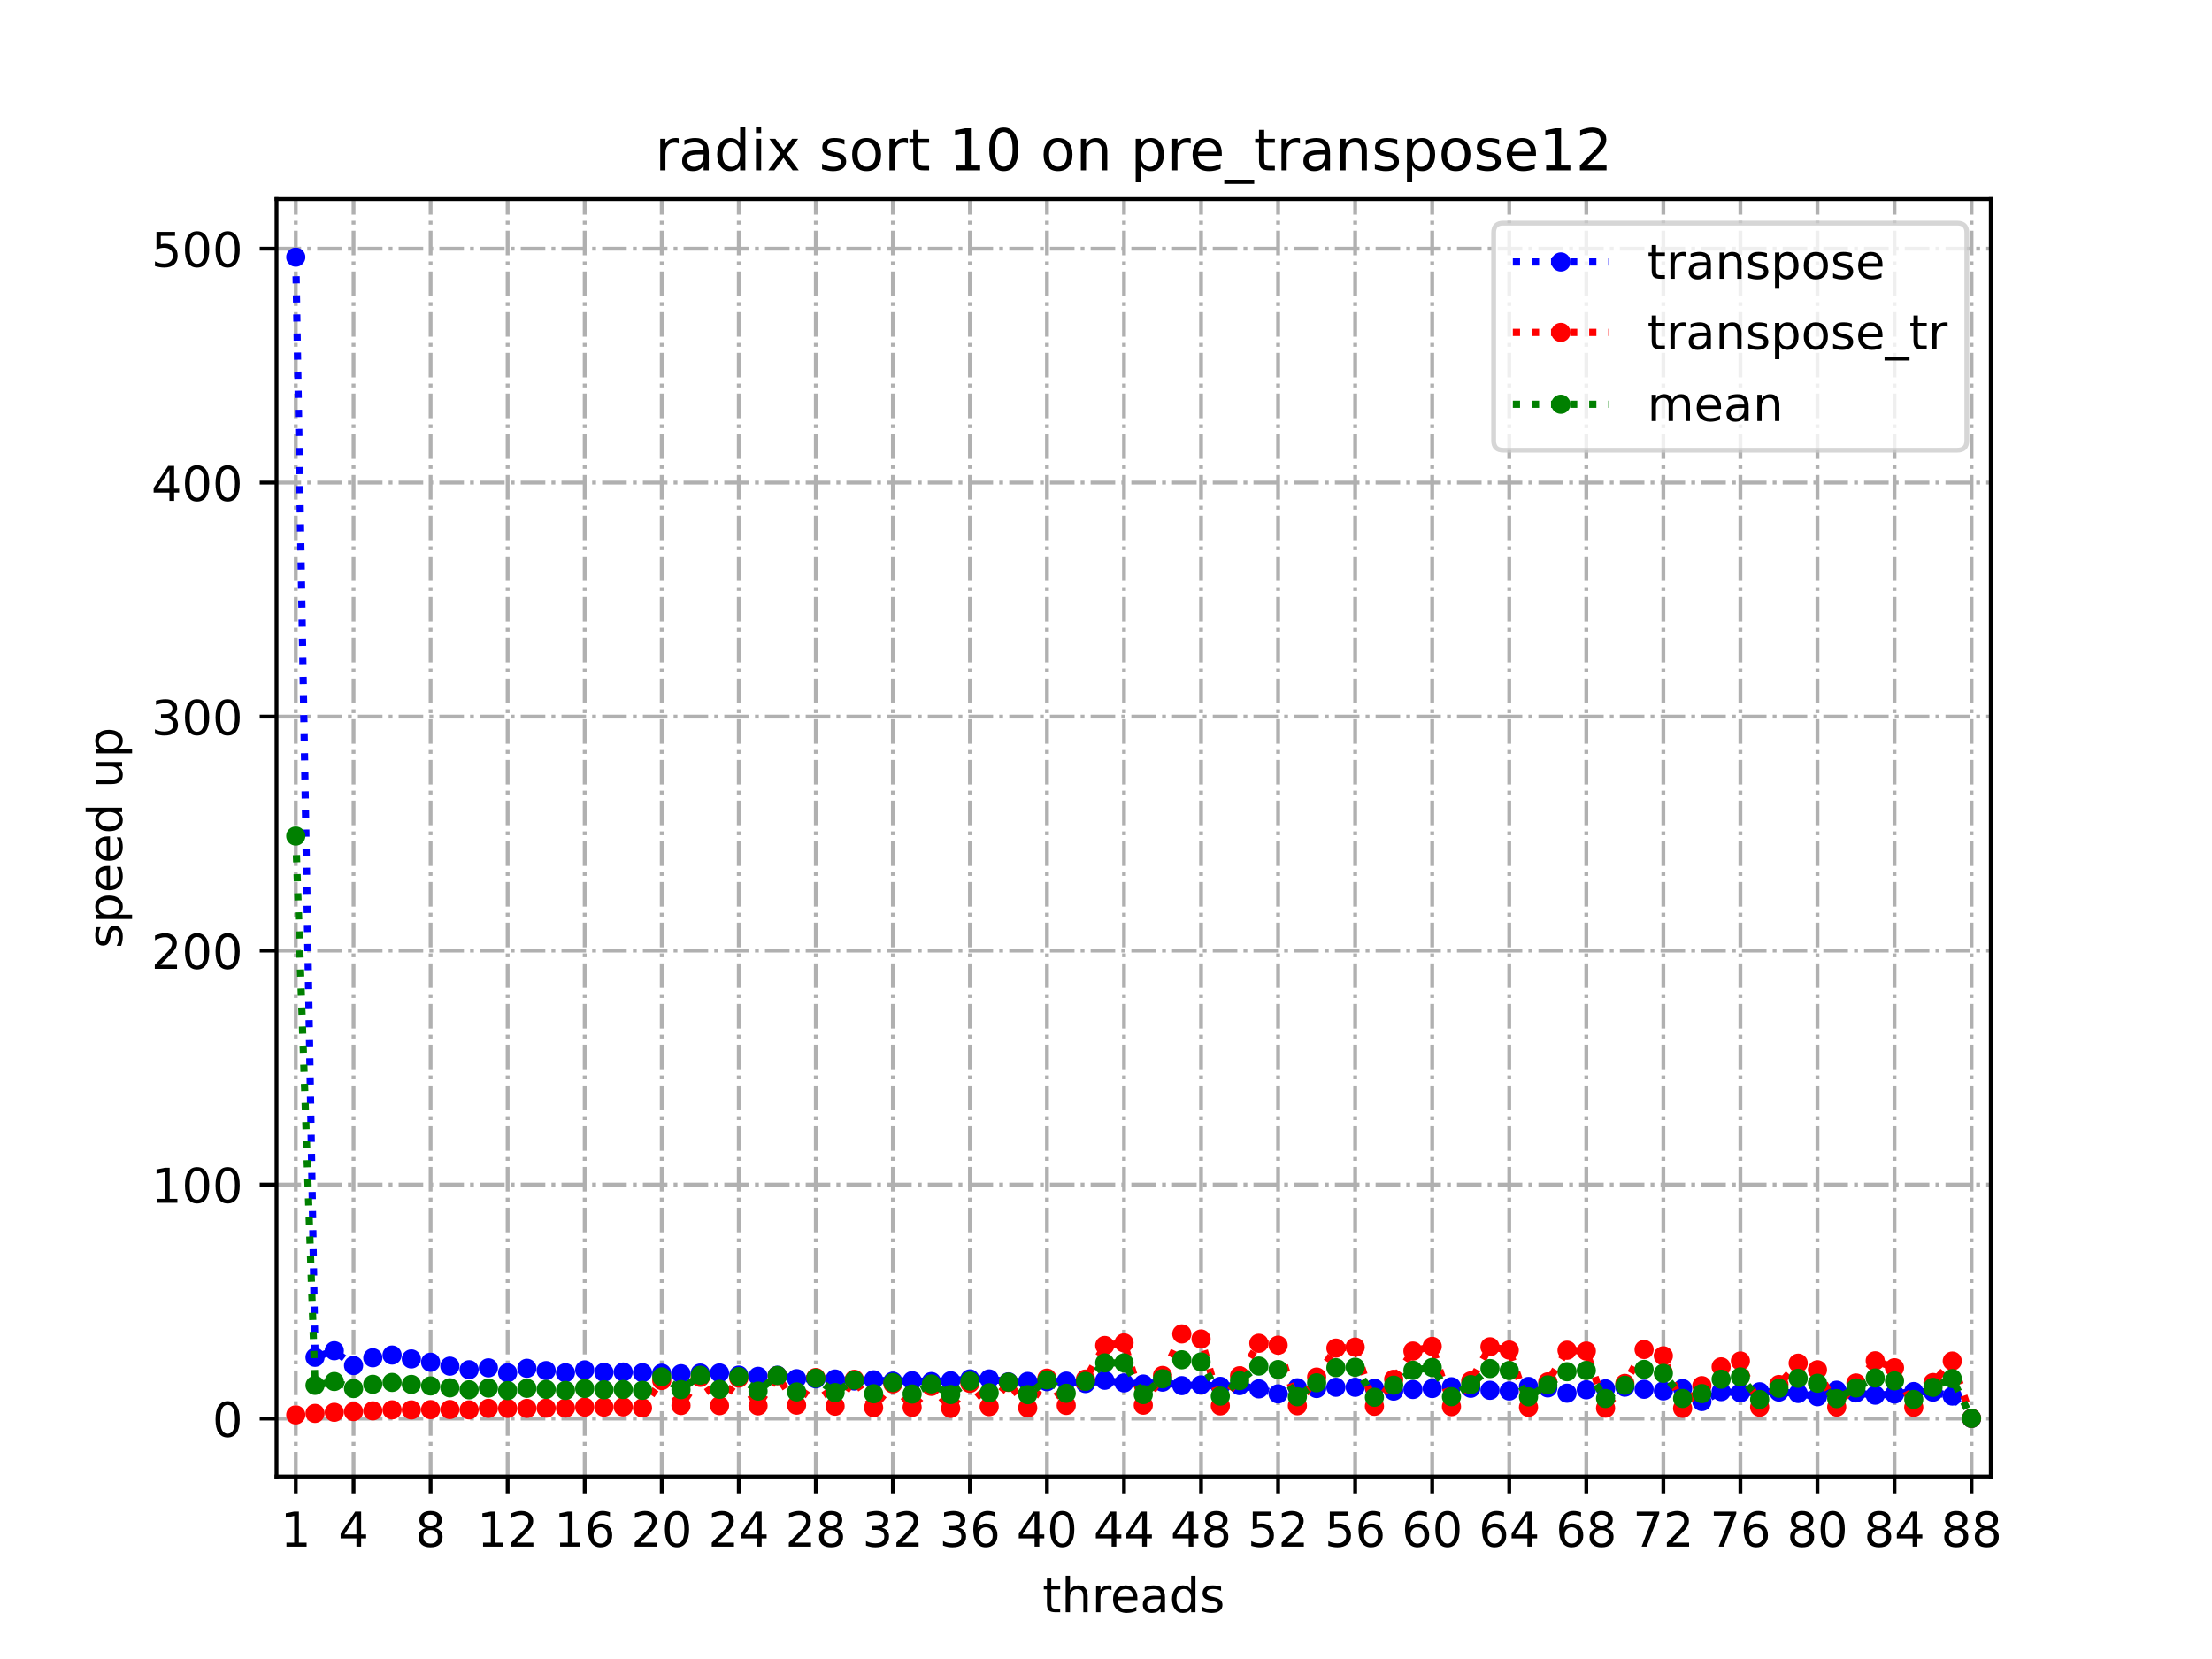 <?xml version="1.0" encoding="utf-8" standalone="no"?>
<!DOCTYPE svg PUBLIC "-//W3C//DTD SVG 1.1//EN"
  "http://www.w3.org/Graphics/SVG/1.1/DTD/svg11.dtd">
<!-- Created with matplotlib (https://matplotlib.org/) -->
<svg height="345.6pt" version="1.1" viewBox="0 0 460.8 345.6" width="460.8pt" xmlns="http://www.w3.org/2000/svg" xmlns:xlink="http://www.w3.org/1999/xlink">
 <defs>
  <style type="text/css">*{stroke-linecap:butt;stroke-linejoin:round;}</style>
 </defs>
 <g id="figure_1">
  <g id="patch_1">
   <path d="M 0 345.6 
L 460.8 345.6 
L 460.8 0 
L 0 0 
z
" style="fill:#ffffff;"/>
  </g>
  <g id="axes_1">
   <g id="patch_2">
    <path d="M 57.6 307.584 
L 414.72 307.584 
L 414.72 41.472 
L 57.6 41.472 
z
" style="fill:#ffffff;"/>
   </g>
   <g id="matplotlib.axis_1">
    <g id="xtick_1">
     <g id="line2d_1">
      <path clip-path="url(#pacefbb01ed)" d="M 61.613 307.584 
L 61.613 41.472 
" style="fill:none;stroke:#b0b0b0;stroke-dasharray:5.12,1.28,0.8,1.28;stroke-dashoffset:0;stroke-width:0.8;"/>
     </g>
     <g id="line2d_2">
      <defs>
       <path d="M 0 0 
L 0 3.5 
" id="md808a076df" style="stroke:#000000;stroke-width:0.8;"/>
      </defs>
      <g>
       <use style="stroke:#000000;stroke-width:0.8;" x="61.613" xlink:href="#md808a076df" y="307.584"/>
      </g>
     </g>
     <g id="text_1">
      <!-- 1 -->
      <g transform="translate(58.431 322.182)scale(0.1 -0.1)">
       <defs>
        <path d="M 12.406 8.297 
L 28.516 8.297 
L 28.516 63.922 
L 10.984 60.406 
L 10.984 69.391 
L 28.422 72.906 
L 38.281 72.906 
L 38.281 8.297 
L 54.391 8.297 
L 54.391 0 
L 12.406 0 
z
" id="DejaVuSans-49"/>
       </defs>
       <use xlink:href="#DejaVuSans-49"/>
      </g>
     </g>
    </g>
    <g id="xtick_2">
     <g id="line2d_3">
      <path clip-path="url(#pacefbb01ed)" d="M 73.65 307.584 
L 73.65 41.472 
" style="fill:none;stroke:#b0b0b0;stroke-dasharray:5.12,1.28,0.8,1.28;stroke-dashoffset:0;stroke-width:0.8;"/>
     </g>
     <g id="line2d_4">
      <g>
       <use style="stroke:#000000;stroke-width:0.8;" x="73.65" xlink:href="#md808a076df" y="307.584"/>
      </g>
     </g>
     <g id="text_2">
      <!-- 4 -->
      <g transform="translate(70.469 322.182)scale(0.1 -0.1)">
       <defs>
        <path d="M 37.797 64.312 
L 12.891 25.391 
L 37.797 25.391 
z
M 35.203 72.906 
L 47.609 72.906 
L 47.609 25.391 
L 58.016 25.391 
L 58.016 17.188 
L 47.609 17.188 
L 47.609 0 
L 37.797 0 
L 37.797 17.188 
L 4.891 17.188 
L 4.891 26.703 
z
" id="DejaVuSans-52"/>
       </defs>
       <use xlink:href="#DejaVuSans-52"/>
      </g>
     </g>
    </g>
    <g id="xtick_3">
     <g id="line2d_5">
      <path clip-path="url(#pacefbb01ed)" d="M 89.701 307.584 
L 89.701 41.472 
" style="fill:none;stroke:#b0b0b0;stroke-dasharray:5.12,1.28,0.8,1.28;stroke-dashoffset:0;stroke-width:0.8;"/>
     </g>
     <g id="line2d_6">
      <g>
       <use style="stroke:#000000;stroke-width:0.8;" x="89.701" xlink:href="#md808a076df" y="307.584"/>
      </g>
     </g>
     <g id="text_3">
      <!-- 8 -->
      <g transform="translate(86.519 322.182)scale(0.1 -0.1)">
       <defs>
        <path d="M 31.781 34.625 
Q 24.75 34.625 20.719 30.859 
Q 16.703 27.094 16.703 20.516 
Q 16.703 13.922 20.719 10.156 
Q 24.75 6.391 31.781 6.391 
Q 38.812 6.391 42.859 10.172 
Q 46.922 13.969 46.922 20.516 
Q 46.922 27.094 42.891 30.859 
Q 38.875 34.625 31.781 34.625 
z
M 21.922 38.812 
Q 15.578 40.375 12.031 44.719 
Q 8.5 49.078 8.5 55.328 
Q 8.5 64.062 14.719 69.141 
Q 20.953 74.219 31.781 74.219 
Q 42.672 74.219 48.875 69.141 
Q 55.078 64.062 55.078 55.328 
Q 55.078 49.078 51.531 44.719 
Q 48 40.375 41.703 38.812 
Q 48.828 37.156 52.797 32.312 
Q 56.781 27.484 56.781 20.516 
Q 56.781 9.906 50.312 4.234 
Q 43.844 -1.422 31.781 -1.422 
Q 19.734 -1.422 13.25 4.234 
Q 6.781 9.906 6.781 20.516 
Q 6.781 27.484 10.781 32.312 
Q 14.797 37.156 21.922 38.812 
z
M 18.312 54.391 
Q 18.312 48.734 21.844 45.562 
Q 25.391 42.391 31.781 42.391 
Q 38.141 42.391 41.719 45.562 
Q 45.312 48.734 45.312 54.391 
Q 45.312 60.062 41.719 63.234 
Q 38.141 66.406 31.781 66.406 
Q 25.391 66.406 21.844 63.234 
Q 18.312 60.062 18.312 54.391 
z
" id="DejaVuSans-56"/>
       </defs>
       <use xlink:href="#DejaVuSans-56"/>
      </g>
     </g>
    </g>
    <g id="xtick_4">
     <g id="line2d_7">
      <path clip-path="url(#pacefbb01ed)" d="M 105.751 307.584 
L 105.751 41.472 
" style="fill:none;stroke:#b0b0b0;stroke-dasharray:5.12,1.28,0.8,1.28;stroke-dashoffset:0;stroke-width:0.8;"/>
     </g>
     <g id="line2d_8">
      <g>
       <use style="stroke:#000000;stroke-width:0.8;" x="105.751" xlink:href="#md808a076df" y="307.584"/>
      </g>
     </g>
     <g id="text_4">
      <!-- 12 -->
      <g transform="translate(99.389 322.182)scale(0.1 -0.1)">
       <defs>
        <path d="M 19.188 8.297 
L 53.609 8.297 
L 53.609 0 
L 7.328 0 
L 7.328 8.297 
Q 12.938 14.109 22.625 23.891 
Q 32.328 33.688 34.812 36.531 
Q 39.547 41.844 41.422 45.531 
Q 43.312 49.219 43.312 52.781 
Q 43.312 58.594 39.234 62.25 
Q 35.156 65.922 28.609 65.922 
Q 23.969 65.922 18.812 64.312 
Q 13.672 62.703 7.812 59.422 
L 7.812 69.391 
Q 13.766 71.781 18.938 73 
Q 24.125 74.219 28.422 74.219 
Q 39.75 74.219 46.484 68.547 
Q 53.219 62.891 53.219 53.422 
Q 53.219 48.922 51.531 44.891 
Q 49.859 40.875 45.406 35.406 
Q 44.188 33.984 37.641 27.219 
Q 31.109 20.453 19.188 8.297 
z
" id="DejaVuSans-50"/>
       </defs>
       <use xlink:href="#DejaVuSans-49"/>
       <use x="63.623" xlink:href="#DejaVuSans-50"/>
      </g>
     </g>
    </g>
    <g id="xtick_5">
     <g id="line2d_9">
      <path clip-path="url(#pacefbb01ed)" d="M 121.801 307.584 
L 121.801 41.472 
" style="fill:none;stroke:#b0b0b0;stroke-dasharray:5.12,1.28,0.8,1.28;stroke-dashoffset:0;stroke-width:0.8;"/>
     </g>
     <g id="line2d_10">
      <g>
       <use style="stroke:#000000;stroke-width:0.8;" x="121.801" xlink:href="#md808a076df" y="307.584"/>
      </g>
     </g>
     <g id="text_5">
      <!-- 16 -->
      <g transform="translate(115.439 322.182)scale(0.1 -0.1)">
       <defs>
        <path d="M 33.016 40.375 
Q 26.375 40.375 22.484 35.828 
Q 18.609 31.297 18.609 23.391 
Q 18.609 15.531 22.484 10.953 
Q 26.375 6.391 33.016 6.391 
Q 39.656 6.391 43.531 10.953 
Q 47.406 15.531 47.406 23.391 
Q 47.406 31.297 43.531 35.828 
Q 39.656 40.375 33.016 40.375 
z
M 52.594 71.297 
L 52.594 62.312 
Q 48.875 64.062 45.094 64.984 
Q 41.312 65.922 37.594 65.922 
Q 27.828 65.922 22.672 59.328 
Q 17.531 52.734 16.797 39.406 
Q 19.672 43.656 24.016 45.922 
Q 28.375 48.188 33.594 48.188 
Q 44.578 48.188 50.953 41.516 
Q 57.328 34.859 57.328 23.391 
Q 57.328 12.156 50.688 5.359 
Q 44.047 -1.422 33.016 -1.422 
Q 20.359 -1.422 13.672 8.266 
Q 6.984 17.969 6.984 36.375 
Q 6.984 53.656 15.188 63.938 
Q 23.391 74.219 37.203 74.219 
Q 40.922 74.219 44.703 73.484 
Q 48.484 72.75 52.594 71.297 
z
" id="DejaVuSans-54"/>
       </defs>
       <use xlink:href="#DejaVuSans-49"/>
       <use x="63.623" xlink:href="#DejaVuSans-54"/>
      </g>
     </g>
    </g>
    <g id="xtick_6">
     <g id="line2d_11">
      <path clip-path="url(#pacefbb01ed)" d="M 137.852 307.584 
L 137.852 41.472 
" style="fill:none;stroke:#b0b0b0;stroke-dasharray:5.12,1.28,0.8,1.28;stroke-dashoffset:0;stroke-width:0.8;"/>
     </g>
     <g id="line2d_12">
      <g>
       <use style="stroke:#000000;stroke-width:0.8;" x="137.852" xlink:href="#md808a076df" y="307.584"/>
      </g>
     </g>
     <g id="text_6">
      <!-- 20 -->
      <g transform="translate(131.489 322.182)scale(0.1 -0.1)">
       <defs>
        <path d="M 31.781 66.406 
Q 24.172 66.406 20.328 58.906 
Q 16.5 51.422 16.5 36.375 
Q 16.5 21.391 20.328 13.891 
Q 24.172 6.391 31.781 6.391 
Q 39.453 6.391 43.281 13.891 
Q 47.125 21.391 47.125 36.375 
Q 47.125 51.422 43.281 58.906 
Q 39.453 66.406 31.781 66.406 
z
M 31.781 74.219 
Q 44.047 74.219 50.516 64.516 
Q 56.984 54.828 56.984 36.375 
Q 56.984 17.969 50.516 8.266 
Q 44.047 -1.422 31.781 -1.422 
Q 19.531 -1.422 13.062 8.266 
Q 6.594 17.969 6.594 36.375 
Q 6.594 54.828 13.062 64.516 
Q 19.531 74.219 31.781 74.219 
z
" id="DejaVuSans-48"/>
       </defs>
       <use xlink:href="#DejaVuSans-50"/>
       <use x="63.623" xlink:href="#DejaVuSans-48"/>
      </g>
     </g>
    </g>
    <g id="xtick_7">
     <g id="line2d_13">
      <path clip-path="url(#pacefbb01ed)" d="M 153.902 307.584 
L 153.902 41.472 
" style="fill:none;stroke:#b0b0b0;stroke-dasharray:5.12,1.28,0.8,1.28;stroke-dashoffset:0;stroke-width:0.8;"/>
     </g>
     <g id="line2d_14">
      <g>
       <use style="stroke:#000000;stroke-width:0.8;" x="153.902" xlink:href="#md808a076df" y="307.584"/>
      </g>
     </g>
     <g id="text_7">
      <!-- 24 -->
      <g transform="translate(147.54 322.182)scale(0.1 -0.1)">
       <use xlink:href="#DejaVuSans-50"/>
       <use x="63.623" xlink:href="#DejaVuSans-52"/>
      </g>
     </g>
    </g>
    <g id="xtick_8">
     <g id="line2d_15">
      <path clip-path="url(#pacefbb01ed)" d="M 169.952 307.584 
L 169.952 41.472 
" style="fill:none;stroke:#b0b0b0;stroke-dasharray:5.12,1.28,0.8,1.28;stroke-dashoffset:0;stroke-width:0.8;"/>
     </g>
     <g id="line2d_16">
      <g>
       <use style="stroke:#000000;stroke-width:0.8;" x="169.952" xlink:href="#md808a076df" y="307.584"/>
      </g>
     </g>
     <g id="text_8">
      <!-- 28 -->
      <g transform="translate(163.59 322.182)scale(0.1 -0.1)">
       <use xlink:href="#DejaVuSans-50"/>
       <use x="63.623" xlink:href="#DejaVuSans-56"/>
      </g>
     </g>
    </g>
    <g id="xtick_9">
     <g id="line2d_17">
      <path clip-path="url(#pacefbb01ed)" d="M 186.003 307.584 
L 186.003 41.472 
" style="fill:none;stroke:#b0b0b0;stroke-dasharray:5.12,1.28,0.8,1.28;stroke-dashoffset:0;stroke-width:0.8;"/>
     </g>
     <g id="line2d_18">
      <g>
       <use style="stroke:#000000;stroke-width:0.8;" x="186.003" xlink:href="#md808a076df" y="307.584"/>
      </g>
     </g>
     <g id="text_9">
      <!-- 32 -->
      <g transform="translate(179.64 322.182)scale(0.1 -0.1)">
       <defs>
        <path d="M 40.578 39.312 
Q 47.656 37.797 51.625 33 
Q 55.609 28.219 55.609 21.188 
Q 55.609 10.406 48.188 4.484 
Q 40.766 -1.422 27.094 -1.422 
Q 22.516 -1.422 17.656 -0.516 
Q 12.797 0.391 7.625 2.203 
L 7.625 11.719 
Q 11.719 9.328 16.594 8.109 
Q 21.484 6.891 26.812 6.891 
Q 36.078 6.891 40.938 10.547 
Q 45.797 14.203 45.797 21.188 
Q 45.797 27.641 41.281 31.266 
Q 36.766 34.906 28.719 34.906 
L 20.219 34.906 
L 20.219 43.016 
L 29.109 43.016 
Q 36.375 43.016 40.234 45.922 
Q 44.094 48.828 44.094 54.297 
Q 44.094 59.906 40.109 62.906 
Q 36.141 65.922 28.719 65.922 
Q 24.656 65.922 20.016 65.031 
Q 15.375 64.156 9.812 62.312 
L 9.812 71.094 
Q 15.438 72.656 20.344 73.438 
Q 25.25 74.219 29.594 74.219 
Q 40.828 74.219 47.359 69.109 
Q 53.906 64.016 53.906 55.328 
Q 53.906 49.266 50.438 45.094 
Q 46.969 40.922 40.578 39.312 
z
" id="DejaVuSans-51"/>
       </defs>
       <use xlink:href="#DejaVuSans-51"/>
       <use x="63.623" xlink:href="#DejaVuSans-50"/>
      </g>
     </g>
    </g>
    <g id="xtick_10">
     <g id="line2d_19">
      <path clip-path="url(#pacefbb01ed)" d="M 202.053 307.584 
L 202.053 41.472 
" style="fill:none;stroke:#b0b0b0;stroke-dasharray:5.12,1.28,0.8,1.28;stroke-dashoffset:0;stroke-width:0.8;"/>
     </g>
     <g id="line2d_20">
      <g>
       <use style="stroke:#000000;stroke-width:0.8;" x="202.053" xlink:href="#md808a076df" y="307.584"/>
      </g>
     </g>
     <g id="text_10">
      <!-- 36 -->
      <g transform="translate(195.691 322.182)scale(0.1 -0.1)">
       <use xlink:href="#DejaVuSans-51"/>
       <use x="63.623" xlink:href="#DejaVuSans-54"/>
      </g>
     </g>
    </g>
    <g id="xtick_11">
     <g id="line2d_21">
      <path clip-path="url(#pacefbb01ed)" d="M 218.103 307.584 
L 218.103 41.472 
" style="fill:none;stroke:#b0b0b0;stroke-dasharray:5.12,1.28,0.8,1.28;stroke-dashoffset:0;stroke-width:0.8;"/>
     </g>
     <g id="line2d_22">
      <g>
       <use style="stroke:#000000;stroke-width:0.8;" x="218.103" xlink:href="#md808a076df" y="307.584"/>
      </g>
     </g>
     <g id="text_11">
      <!-- 40 -->
      <g transform="translate(211.741 322.182)scale(0.1 -0.1)">
       <use xlink:href="#DejaVuSans-52"/>
       <use x="63.623" xlink:href="#DejaVuSans-48"/>
      </g>
     </g>
    </g>
    <g id="xtick_12">
     <g id="line2d_23">
      <path clip-path="url(#pacefbb01ed)" d="M 234.154 307.584 
L 234.154 41.472 
" style="fill:none;stroke:#b0b0b0;stroke-dasharray:5.12,1.28,0.8,1.28;stroke-dashoffset:0;stroke-width:0.8;"/>
     </g>
     <g id="line2d_24">
      <g>
       <use style="stroke:#000000;stroke-width:0.8;" x="234.154" xlink:href="#md808a076df" y="307.584"/>
      </g>
     </g>
     <g id="text_12">
      <!-- 44 -->
      <g transform="translate(227.791 322.182)scale(0.1 -0.1)">
       <use xlink:href="#DejaVuSans-52"/>
       <use x="63.623" xlink:href="#DejaVuSans-52"/>
      </g>
     </g>
    </g>
    <g id="xtick_13">
     <g id="line2d_25">
      <path clip-path="url(#pacefbb01ed)" d="M 250.204 307.584 
L 250.204 41.472 
" style="fill:none;stroke:#b0b0b0;stroke-dasharray:5.12,1.28,0.8,1.28;stroke-dashoffset:0;stroke-width:0.8;"/>
     </g>
     <g id="line2d_26">
      <g>
       <use style="stroke:#000000;stroke-width:0.8;" x="250.204" xlink:href="#md808a076df" y="307.584"/>
      </g>
     </g>
     <g id="text_13">
      <!-- 48 -->
      <g transform="translate(243.842 322.182)scale(0.1 -0.1)">
       <use xlink:href="#DejaVuSans-52"/>
       <use x="63.623" xlink:href="#DejaVuSans-56"/>
      </g>
     </g>
    </g>
    <g id="xtick_14">
     <g id="line2d_27">
      <path clip-path="url(#pacefbb01ed)" d="M 266.254 307.584 
L 266.254 41.472 
" style="fill:none;stroke:#b0b0b0;stroke-dasharray:5.12,1.28,0.8,1.28;stroke-dashoffset:0;stroke-width:0.8;"/>
     </g>
     <g id="line2d_28">
      <g>
       <use style="stroke:#000000;stroke-width:0.8;" x="266.254" xlink:href="#md808a076df" y="307.584"/>
      </g>
     </g>
     <g id="text_14">
      <!-- 52 -->
      <g transform="translate(259.892 322.182)scale(0.1 -0.1)">
       <defs>
        <path d="M 10.797 72.906 
L 49.516 72.906 
L 49.516 64.594 
L 19.828 64.594 
L 19.828 46.734 
Q 21.969 47.469 24.109 47.828 
Q 26.266 48.188 28.422 48.188 
Q 40.625 48.188 47.75 41.5 
Q 54.891 34.812 54.891 23.391 
Q 54.891 11.625 47.562 5.094 
Q 40.234 -1.422 26.906 -1.422 
Q 22.312 -1.422 17.547 -0.641 
Q 12.797 0.141 7.719 1.703 
L 7.719 11.625 
Q 12.109 9.234 16.797 8.062 
Q 21.484 6.891 26.703 6.891 
Q 35.156 6.891 40.078 11.328 
Q 45.016 15.766 45.016 23.391 
Q 45.016 31 40.078 35.438 
Q 35.156 39.891 26.703 39.891 
Q 22.75 39.891 18.812 39.016 
Q 14.891 38.141 10.797 36.281 
z
" id="DejaVuSans-53"/>
       </defs>
       <use xlink:href="#DejaVuSans-53"/>
       <use x="63.623" xlink:href="#DejaVuSans-50"/>
      </g>
     </g>
    </g>
    <g id="xtick_15">
     <g id="line2d_29">
      <path clip-path="url(#pacefbb01ed)" d="M 282.305 307.584 
L 282.305 41.472 
" style="fill:none;stroke:#b0b0b0;stroke-dasharray:5.12,1.28,0.8,1.28;stroke-dashoffset:0;stroke-width:0.8;"/>
     </g>
     <g id="line2d_30">
      <g>
       <use style="stroke:#000000;stroke-width:0.8;" x="282.305" xlink:href="#md808a076df" y="307.584"/>
      </g>
     </g>
     <g id="text_15">
      <!-- 56 -->
      <g transform="translate(275.942 322.182)scale(0.1 -0.1)">
       <use xlink:href="#DejaVuSans-53"/>
       <use x="63.623" xlink:href="#DejaVuSans-54"/>
      </g>
     </g>
    </g>
    <g id="xtick_16">
     <g id="line2d_31">
      <path clip-path="url(#pacefbb01ed)" d="M 298.355 307.584 
L 298.355 41.472 
" style="fill:none;stroke:#b0b0b0;stroke-dasharray:5.12,1.28,0.8,1.28;stroke-dashoffset:0;stroke-width:0.8;"/>
     </g>
     <g id="line2d_32">
      <g>
       <use style="stroke:#000000;stroke-width:0.8;" x="298.355" xlink:href="#md808a076df" y="307.584"/>
      </g>
     </g>
     <g id="text_16">
      <!-- 60 -->
      <g transform="translate(291.993 322.182)scale(0.1 -0.1)">
       <use xlink:href="#DejaVuSans-54"/>
       <use x="63.623" xlink:href="#DejaVuSans-48"/>
      </g>
     </g>
    </g>
    <g id="xtick_17">
     <g id="line2d_33">
      <path clip-path="url(#pacefbb01ed)" d="M 314.405 307.584 
L 314.405 41.472 
" style="fill:none;stroke:#b0b0b0;stroke-dasharray:5.12,1.28,0.8,1.28;stroke-dashoffset:0;stroke-width:0.8;"/>
     </g>
     <g id="line2d_34">
      <g>
       <use style="stroke:#000000;stroke-width:0.8;" x="314.405" xlink:href="#md808a076df" y="307.584"/>
      </g>
     </g>
     <g id="text_17">
      <!-- 64 -->
      <g transform="translate(308.043 322.182)scale(0.1 -0.1)">
       <use xlink:href="#DejaVuSans-54"/>
       <use x="63.623" xlink:href="#DejaVuSans-52"/>
      </g>
     </g>
    </g>
    <g id="xtick_18">
     <g id="line2d_35">
      <path clip-path="url(#pacefbb01ed)" d="M 330.456 307.584 
L 330.456 41.472 
" style="fill:none;stroke:#b0b0b0;stroke-dasharray:5.12,1.28,0.8,1.28;stroke-dashoffset:0;stroke-width:0.8;"/>
     </g>
     <g id="line2d_36">
      <g>
       <use style="stroke:#000000;stroke-width:0.8;" x="330.456" xlink:href="#md808a076df" y="307.584"/>
      </g>
     </g>
     <g id="text_18">
      <!-- 68 -->
      <g transform="translate(324.093 322.182)scale(0.1 -0.1)">
       <use xlink:href="#DejaVuSans-54"/>
       <use x="63.623" xlink:href="#DejaVuSans-56"/>
      </g>
     </g>
    </g>
    <g id="xtick_19">
     <g id="line2d_37">
      <path clip-path="url(#pacefbb01ed)" d="M 346.506 307.584 
L 346.506 41.472 
" style="fill:none;stroke:#b0b0b0;stroke-dasharray:5.12,1.28,0.8,1.28;stroke-dashoffset:0;stroke-width:0.8;"/>
     </g>
     <g id="line2d_38">
      <g>
       <use style="stroke:#000000;stroke-width:0.8;" x="346.506" xlink:href="#md808a076df" y="307.584"/>
      </g>
     </g>
     <g id="text_19">
      <!-- 72 -->
      <g transform="translate(340.144 322.182)scale(0.1 -0.1)">
       <defs>
        <path d="M 8.203 72.906 
L 55.078 72.906 
L 55.078 68.703 
L 28.609 0 
L 18.312 0 
L 43.219 64.594 
L 8.203 64.594 
z
" id="DejaVuSans-55"/>
       </defs>
       <use xlink:href="#DejaVuSans-55"/>
       <use x="63.623" xlink:href="#DejaVuSans-50"/>
      </g>
     </g>
    </g>
    <g id="xtick_20">
     <g id="line2d_39">
      <path clip-path="url(#pacefbb01ed)" d="M 362.556 307.584 
L 362.556 41.472 
" style="fill:none;stroke:#b0b0b0;stroke-dasharray:5.12,1.28,0.8,1.28;stroke-dashoffset:0;stroke-width:0.8;"/>
     </g>
     <g id="line2d_40">
      <g>
       <use style="stroke:#000000;stroke-width:0.8;" x="362.556" xlink:href="#md808a076df" y="307.584"/>
      </g>
     </g>
     <g id="text_20">
      <!-- 76 -->
      <g transform="translate(356.194 322.182)scale(0.1 -0.1)">
       <use xlink:href="#DejaVuSans-55"/>
       <use x="63.623" xlink:href="#DejaVuSans-54"/>
      </g>
     </g>
    </g>
    <g id="xtick_21">
     <g id="line2d_41">
      <path clip-path="url(#pacefbb01ed)" d="M 378.607 307.584 
L 378.607 41.472 
" style="fill:none;stroke:#b0b0b0;stroke-dasharray:5.12,1.28,0.8,1.28;stroke-dashoffset:0;stroke-width:0.8;"/>
     </g>
     <g id="line2d_42">
      <g>
       <use style="stroke:#000000;stroke-width:0.8;" x="378.607" xlink:href="#md808a076df" y="307.584"/>
      </g>
     </g>
     <g id="text_21">
      <!-- 80 -->
      <g transform="translate(372.244 322.182)scale(0.1 -0.1)">
       <use xlink:href="#DejaVuSans-56"/>
       <use x="63.623" xlink:href="#DejaVuSans-48"/>
      </g>
     </g>
    </g>
    <g id="xtick_22">
     <g id="line2d_43">
      <path clip-path="url(#pacefbb01ed)" d="M 394.657 307.584 
L 394.657 41.472 
" style="fill:none;stroke:#b0b0b0;stroke-dasharray:5.12,1.28,0.8,1.28;stroke-dashoffset:0;stroke-width:0.8;"/>
     </g>
     <g id="line2d_44">
      <g>
       <use style="stroke:#000000;stroke-width:0.8;" x="394.657" xlink:href="#md808a076df" y="307.584"/>
      </g>
     </g>
     <g id="text_22">
      <!-- 84 -->
      <g transform="translate(388.295 322.182)scale(0.1 -0.1)">
       <use xlink:href="#DejaVuSans-56"/>
       <use x="63.623" xlink:href="#DejaVuSans-52"/>
      </g>
     </g>
    </g>
    <g id="xtick_23">
     <g id="line2d_45">
      <path clip-path="url(#pacefbb01ed)" d="M 410.707 307.584 
L 410.707 41.472 
" style="fill:none;stroke:#b0b0b0;stroke-dasharray:5.12,1.28,0.8,1.28;stroke-dashoffset:0;stroke-width:0.8;"/>
     </g>
     <g id="line2d_46">
      <g>
       <use style="stroke:#000000;stroke-width:0.8;" x="410.707" xlink:href="#md808a076df" y="307.584"/>
      </g>
     </g>
     <g id="text_23">
      <!-- 88 -->
      <g transform="translate(404.345 322.182)scale(0.1 -0.1)">
       <use xlink:href="#DejaVuSans-56"/>
       <use x="63.623" xlink:href="#DejaVuSans-56"/>
      </g>
     </g>
    </g>
    <g id="text_24">
     <!-- threads -->
     <g transform="translate(217.169 335.861)scale(0.1 -0.1)">
      <defs>
       <path d="M 18.312 70.219 
L 18.312 54.688 
L 36.812 54.688 
L 36.812 47.703 
L 18.312 47.703 
L 18.312 18.016 
Q 18.312 11.328 20.141 9.422 
Q 21.969 7.516 27.594 7.516 
L 36.812 7.516 
L 36.812 0 
L 27.594 0 
Q 17.188 0 13.234 3.875 
Q 9.281 7.766 9.281 18.016 
L 9.281 47.703 
L 2.688 47.703 
L 2.688 54.688 
L 9.281 54.688 
L 9.281 70.219 
z
" id="DejaVuSans-116"/>
       <path d="M 54.891 33.016 
L 54.891 0 
L 45.906 0 
L 45.906 32.719 
Q 45.906 40.484 42.875 44.328 
Q 39.844 48.188 33.797 48.188 
Q 26.516 48.188 22.312 43.547 
Q 18.109 38.922 18.109 30.906 
L 18.109 0 
L 9.078 0 
L 9.078 75.984 
L 18.109 75.984 
L 18.109 46.188 
Q 21.344 51.125 25.703 53.562 
Q 30.078 56 35.797 56 
Q 45.219 56 50.047 50.172 
Q 54.891 44.344 54.891 33.016 
z
" id="DejaVuSans-104"/>
       <path d="M 41.109 46.297 
Q 39.594 47.172 37.812 47.578 
Q 36.031 48 33.891 48 
Q 26.266 48 22.188 43.047 
Q 18.109 38.094 18.109 28.812 
L 18.109 0 
L 9.078 0 
L 9.078 54.688 
L 18.109 54.688 
L 18.109 46.188 
Q 20.953 51.172 25.484 53.578 
Q 30.031 56 36.531 56 
Q 37.453 56 38.578 55.875 
Q 39.703 55.766 41.062 55.516 
z
" id="DejaVuSans-114"/>
       <path d="M 56.203 29.594 
L 56.203 25.203 
L 14.891 25.203 
Q 15.484 15.922 20.484 11.062 
Q 25.484 6.203 34.422 6.203 
Q 39.594 6.203 44.453 7.469 
Q 49.312 8.734 54.109 11.281 
L 54.109 2.781 
Q 49.266 0.734 44.188 -0.344 
Q 39.109 -1.422 33.891 -1.422 
Q 20.797 -1.422 13.156 6.188 
Q 5.516 13.812 5.516 26.812 
Q 5.516 40.234 12.766 48.109 
Q 20.016 56 32.328 56 
Q 43.359 56 49.781 48.891 
Q 56.203 41.797 56.203 29.594 
z
M 47.219 32.234 
Q 47.125 39.594 43.094 43.984 
Q 39.062 48.391 32.422 48.391 
Q 24.906 48.391 20.391 44.141 
Q 15.875 39.891 15.188 32.172 
z
" id="DejaVuSans-101"/>
       <path d="M 34.281 27.484 
Q 23.391 27.484 19.188 25 
Q 14.984 22.516 14.984 16.5 
Q 14.984 11.719 18.141 8.906 
Q 21.297 6.109 26.703 6.109 
Q 34.188 6.109 38.703 11.406 
Q 43.219 16.703 43.219 25.484 
L 43.219 27.484 
z
M 52.203 31.203 
L 52.203 0 
L 43.219 0 
L 43.219 8.297 
Q 40.141 3.328 35.547 0.953 
Q 30.953 -1.422 24.312 -1.422 
Q 15.922 -1.422 10.953 3.297 
Q 6 8.016 6 15.922 
Q 6 25.141 12.172 29.828 
Q 18.359 34.516 30.609 34.516 
L 43.219 34.516 
L 43.219 35.406 
Q 43.219 41.609 39.141 45 
Q 35.062 48.391 27.688 48.391 
Q 23 48.391 18.547 47.266 
Q 14.109 46.141 10.016 43.891 
L 10.016 52.203 
Q 14.938 54.109 19.578 55.047 
Q 24.219 56 28.609 56 
Q 40.484 56 46.344 49.844 
Q 52.203 43.703 52.203 31.203 
z
" id="DejaVuSans-97"/>
       <path d="M 45.406 46.391 
L 45.406 75.984 
L 54.391 75.984 
L 54.391 0 
L 45.406 0 
L 45.406 8.203 
Q 42.578 3.328 38.25 0.953 
Q 33.938 -1.422 27.875 -1.422 
Q 17.969 -1.422 11.734 6.484 
Q 5.516 14.406 5.516 27.297 
Q 5.516 40.188 11.734 48.094 
Q 17.969 56 27.875 56 
Q 33.938 56 38.25 53.625 
Q 42.578 51.266 45.406 46.391 
z
M 14.797 27.297 
Q 14.797 17.391 18.875 11.75 
Q 22.953 6.109 30.078 6.109 
Q 37.203 6.109 41.297 11.75 
Q 45.406 17.391 45.406 27.297 
Q 45.406 37.203 41.297 42.844 
Q 37.203 48.484 30.078 48.484 
Q 22.953 48.484 18.875 42.844 
Q 14.797 37.203 14.797 27.297 
z
" id="DejaVuSans-100"/>
       <path d="M 44.281 53.078 
L 44.281 44.578 
Q 40.484 46.531 36.375 47.5 
Q 32.281 48.484 27.875 48.484 
Q 21.188 48.484 17.844 46.438 
Q 14.5 44.391 14.5 40.281 
Q 14.5 37.156 16.891 35.375 
Q 19.281 33.594 26.516 31.984 
L 29.594 31.297 
Q 39.156 29.25 43.188 25.516 
Q 47.219 21.781 47.219 15.094 
Q 47.219 7.469 41.188 3.016 
Q 35.156 -1.422 24.609 -1.422 
Q 20.219 -1.422 15.453 -0.562 
Q 10.688 0.297 5.422 2 
L 5.422 11.281 
Q 10.406 8.688 15.234 7.391 
Q 20.062 6.109 24.812 6.109 
Q 31.156 6.109 34.562 8.281 
Q 37.984 10.453 37.984 14.406 
Q 37.984 18.062 35.516 20.016 
Q 33.062 21.969 24.703 23.781 
L 21.578 24.516 
Q 13.234 26.266 9.516 29.906 
Q 5.812 33.547 5.812 39.891 
Q 5.812 47.609 11.281 51.797 
Q 16.75 56 26.812 56 
Q 31.781 56 36.172 55.266 
Q 40.578 54.547 44.281 53.078 
z
" id="DejaVuSans-115"/>
      </defs>
      <use xlink:href="#DejaVuSans-116"/>
      <use x="39.209" xlink:href="#DejaVuSans-104"/>
      <use x="102.588" xlink:href="#DejaVuSans-114"/>
      <use x="141.451" xlink:href="#DejaVuSans-101"/>
      <use x="202.975" xlink:href="#DejaVuSans-97"/>
      <use x="264.254" xlink:href="#DejaVuSans-100"/>
      <use x="327.73" xlink:href="#DejaVuSans-115"/>
     </g>
    </g>
   </g>
   <g id="matplotlib.axis_2">
    <g id="ytick_1">
     <g id="line2d_47">
      <path clip-path="url(#pacefbb01ed)" d="M 57.6 295.513 
L 414.72 295.513 
" style="fill:none;stroke:#b0b0b0;stroke-dasharray:5.12,1.28,0.8,1.28;stroke-dashoffset:0;stroke-width:0.8;"/>
     </g>
     <g id="line2d_48">
      <defs>
       <path d="M 0 0 
L -3.5 0 
" id="meb1d4d71e2" style="stroke:#000000;stroke-width:0.8;"/>
      </defs>
      <g>
       <use style="stroke:#000000;stroke-width:0.8;" x="57.6" xlink:href="#meb1d4d71e2" y="295.513"/>
      </g>
     </g>
     <g id="text_25">
      <!-- 0 -->
      <g transform="translate(44.237 299.312)scale(0.1 -0.1)">
       <use xlink:href="#DejaVuSans-48"/>
      </g>
     </g>
    </g>
    <g id="ytick_2">
     <g id="line2d_49">
      <path clip-path="url(#pacefbb01ed)" d="M 57.6 246.769 
L 414.72 246.769 
" style="fill:none;stroke:#b0b0b0;stroke-dasharray:5.12,1.28,0.8,1.28;stroke-dashoffset:0;stroke-width:0.8;"/>
     </g>
     <g id="line2d_50">
      <g>
       <use style="stroke:#000000;stroke-width:0.8;" x="57.6" xlink:href="#meb1d4d71e2" y="246.769"/>
      </g>
     </g>
     <g id="text_26">
      <!-- 100 -->
      <g transform="translate(31.512 250.568)scale(0.1 -0.1)">
       <use xlink:href="#DejaVuSans-49"/>
       <use x="63.623" xlink:href="#DejaVuSans-48"/>
       <use x="127.246" xlink:href="#DejaVuSans-48"/>
      </g>
     </g>
    </g>
    <g id="ytick_3">
     <g id="line2d_51">
      <path clip-path="url(#pacefbb01ed)" d="M 57.6 198.026 
L 414.72 198.026 
" style="fill:none;stroke:#b0b0b0;stroke-dasharray:5.12,1.28,0.8,1.28;stroke-dashoffset:0;stroke-width:0.8;"/>
     </g>
     <g id="line2d_52">
      <g>
       <use style="stroke:#000000;stroke-width:0.8;" x="57.6" xlink:href="#meb1d4d71e2" y="198.026"/>
      </g>
     </g>
     <g id="text_27">
      <!-- 200 -->
      <g transform="translate(31.512 201.825)scale(0.1 -0.1)">
       <use xlink:href="#DejaVuSans-50"/>
       <use x="63.623" xlink:href="#DejaVuSans-48"/>
       <use x="127.246" xlink:href="#DejaVuSans-48"/>
      </g>
     </g>
    </g>
    <g id="ytick_4">
     <g id="line2d_53">
      <path clip-path="url(#pacefbb01ed)" d="M 57.6 149.283 
L 414.72 149.283 
" style="fill:none;stroke:#b0b0b0;stroke-dasharray:5.12,1.28,0.8,1.28;stroke-dashoffset:0;stroke-width:0.8;"/>
     </g>
     <g id="line2d_54">
      <g>
       <use style="stroke:#000000;stroke-width:0.8;" x="57.6" xlink:href="#meb1d4d71e2" y="149.283"/>
      </g>
     </g>
     <g id="text_28">
      <!-- 300 -->
      <g transform="translate(31.512 153.082)scale(0.1 -0.1)">
       <use xlink:href="#DejaVuSans-51"/>
       <use x="63.623" xlink:href="#DejaVuSans-48"/>
       <use x="127.246" xlink:href="#DejaVuSans-48"/>
      </g>
     </g>
    </g>
    <g id="ytick_5">
     <g id="line2d_55">
      <path clip-path="url(#pacefbb01ed)" d="M 57.6 100.539 
L 414.72 100.539 
" style="fill:none;stroke:#b0b0b0;stroke-dasharray:5.12,1.28,0.8,1.28;stroke-dashoffset:0;stroke-width:0.8;"/>
     </g>
     <g id="line2d_56">
      <g>
       <use style="stroke:#000000;stroke-width:0.8;" x="57.6" xlink:href="#meb1d4d71e2" y="100.539"/>
      </g>
     </g>
     <g id="text_29">
      <!-- 400 -->
      <g transform="translate(31.512 104.338)scale(0.1 -0.1)">
       <use xlink:href="#DejaVuSans-52"/>
       <use x="63.623" xlink:href="#DejaVuSans-48"/>
       <use x="127.246" xlink:href="#DejaVuSans-48"/>
      </g>
     </g>
    </g>
    <g id="ytick_6">
     <g id="line2d_57">
      <path clip-path="url(#pacefbb01ed)" d="M 57.6 51.796 
L 414.72 51.796 
" style="fill:none;stroke:#b0b0b0;stroke-dasharray:5.12,1.28,0.8,1.28;stroke-dashoffset:0;stroke-width:0.8;"/>
     </g>
     <g id="line2d_58">
      <g>
       <use style="stroke:#000000;stroke-width:0.8;" x="57.6" xlink:href="#meb1d4d71e2" y="51.796"/>
      </g>
     </g>
     <g id="text_30">
      <!-- 500 -->
      <g transform="translate(31.512 55.595)scale(0.1 -0.1)">
       <use xlink:href="#DejaVuSans-53"/>
       <use x="63.623" xlink:href="#DejaVuSans-48"/>
       <use x="127.246" xlink:href="#DejaVuSans-48"/>
      </g>
     </g>
    </g>
    <g id="text_31">
     <!-- speed up -->
     <g transform="translate(25.433 197.566)rotate(-90)scale(0.1 -0.1)">
      <defs>
       <path d="M 18.109 8.203 
L 18.109 -20.797 
L 9.078 -20.797 
L 9.078 54.688 
L 18.109 54.688 
L 18.109 46.391 
Q 20.953 51.266 25.266 53.625 
Q 29.594 56 35.594 56 
Q 45.562 56 51.781 48.094 
Q 58.016 40.188 58.016 27.297 
Q 58.016 14.406 51.781 6.484 
Q 45.562 -1.422 35.594 -1.422 
Q 29.594 -1.422 25.266 0.953 
Q 20.953 3.328 18.109 8.203 
z
M 48.688 27.297 
Q 48.688 37.203 44.609 42.844 
Q 40.531 48.484 33.406 48.484 
Q 26.266 48.484 22.188 42.844 
Q 18.109 37.203 18.109 27.297 
Q 18.109 17.391 22.188 11.75 
Q 26.266 6.109 33.406 6.109 
Q 40.531 6.109 44.609 11.75 
Q 48.688 17.391 48.688 27.297 
z
" id="DejaVuSans-112"/>
       <path id="DejaVuSans-32"/>
       <path d="M 8.5 21.578 
L 8.5 54.688 
L 17.484 54.688 
L 17.484 21.922 
Q 17.484 14.156 20.5 10.266 
Q 23.531 6.391 29.594 6.391 
Q 36.859 6.391 41.078 11.031 
Q 45.312 15.672 45.312 23.688 
L 45.312 54.688 
L 54.297 54.688 
L 54.297 0 
L 45.312 0 
L 45.312 8.406 
Q 42.047 3.422 37.719 1 
Q 33.406 -1.422 27.688 -1.422 
Q 18.266 -1.422 13.375 4.438 
Q 8.5 10.297 8.5 21.578 
z
M 31.109 56 
z
" id="DejaVuSans-117"/>
      </defs>
      <use xlink:href="#DejaVuSans-115"/>
      <use x="52.1" xlink:href="#DejaVuSans-112"/>
      <use x="115.576" xlink:href="#DejaVuSans-101"/>
      <use x="177.1" xlink:href="#DejaVuSans-101"/>
      <use x="238.623" xlink:href="#DejaVuSans-100"/>
      <use x="302.1" xlink:href="#DejaVuSans-32"/>
      <use x="333.887" xlink:href="#DejaVuSans-117"/>
      <use x="397.266" xlink:href="#DejaVuSans-112"/>
     </g>
    </g>
   </g>
   <g id="line2d_59">
    <path clip-path="url(#pacefbb01ed)" d="M 61.613 53.568 
L 65.625 282.749 
L 69.638 281.38 
L 73.65 284.466 
L 77.663 282.848 
L 81.676 282.279 
L 85.688 283.088 
L 89.701 283.782 
L 93.713 284.591 
L 97.726 285.339 
L 101.738 284.943 
L 105.751 285.986 
L 109.764 285.035 
L 113.776 285.52 
L 117.789 285.97 
L 121.801 285.379 
L 125.814 285.889 
L 129.827 285.822 
L 133.839 285.959 
L 137.852 286.057 
L 141.864 286.168 
L 145.877 286.037 
L 149.889 286.01 
L 153.902 286.464 
L 157.915 286.713 
L 161.927 286.49 
L 165.94 287.201 
L 169.952 287.243 
L 173.965 287.275 
L 177.978 287.69 
L 181.99 287.443 
L 186.003 287.724 
L 190.015 287.626 
L 194.028 287.796 
L 198.04 287.633 
L 202.053 287.25 
L 206.066 287.256 
L 210.078 287.864 
L 214.091 287.776 
L 218.103 287.827 
L 222.116 287.713 
L 226.129 288.219 
L 230.141 287.539 
L 234.154 288.091 
L 238.166 288.318 
L 242.179 287.926 
L 246.191 288.653 
L 250.204 288.501 
L 254.217 288.799 
L 258.229 288.654 
L 262.242 289.328 
L 266.254 290.373 
L 270.267 289.102 
L 274.28 289.252 
L 278.292 288.99 
L 282.305 288.997 
L 286.317 289.21 
L 290.33 289.786 
L 294.342 289.451 
L 298.355 289.258 
L 302.368 288.883 
L 306.38 289.202 
L 310.393 289.623 
L 314.405 289.766 
L 318.418 288.82 
L 322.431 289.125 
L 326.443 290.232 
L 330.456 289.521 
L 334.468 289.322 
L 338.481 288.97 
L 342.493 289.41 
L 346.506 289.747 
L 350.519 289.273 
L 354.531 291.97 
L 358.544 289.898 
L 362.556 290.154 
L 366.569 289.934 
L 370.582 289.986 
L 374.594 290.286 
L 378.607 290.965 
L 382.619 289.605 
L 386.632 290.166 
L 390.644 290.638 
L 394.657 290.409 
L 398.67 289.885 
L 402.682 290.008 
L 406.695 290.824 
L 410.707 295.488 
" style="fill:none;stroke:#0000ff;stroke-dasharray:1.5,2.475;stroke-dashoffset:0;stroke-width:1.5;"/>
    <defs>
     <path d="M 0 1.5 
C 0.398 1.5 0.779 1.342 1.061 1.061 
C 1.342 0.779 1.5 0.398 1.5 0 
C 1.5 -0.398 1.342 -0.779 1.061 -1.061 
C 0.779 -1.342 0.398 -1.5 0 -1.5 
C -0.398 -1.5 -0.779 -1.342 -1.061 -1.061 
C -1.342 -0.779 -1.5 -0.398 -1.5 0 
C -1.5 0.398 -1.342 0.779 -1.061 1.061 
C -0.779 1.342 -0.398 1.5 0 1.5 
z
" id="m637c11ef1b" style="stroke:#0000ff;"/>
    </defs>
    <g clip-path="url(#pacefbb01ed)">
     <use style="fill:#0000ff;stroke:#0000ff;" x="61.613" xlink:href="#m637c11ef1b" y="53.568"/>
     <use style="fill:#0000ff;stroke:#0000ff;" x="65.625" xlink:href="#m637c11ef1b" y="282.749"/>
     <use style="fill:#0000ff;stroke:#0000ff;" x="69.638" xlink:href="#m637c11ef1b" y="281.38"/>
     <use style="fill:#0000ff;stroke:#0000ff;" x="73.65" xlink:href="#m637c11ef1b" y="284.466"/>
     <use style="fill:#0000ff;stroke:#0000ff;" x="77.663" xlink:href="#m637c11ef1b" y="282.848"/>
     <use style="fill:#0000ff;stroke:#0000ff;" x="81.676" xlink:href="#m637c11ef1b" y="282.279"/>
     <use style="fill:#0000ff;stroke:#0000ff;" x="85.688" xlink:href="#m637c11ef1b" y="283.088"/>
     <use style="fill:#0000ff;stroke:#0000ff;" x="89.701" xlink:href="#m637c11ef1b" y="283.782"/>
     <use style="fill:#0000ff;stroke:#0000ff;" x="93.713" xlink:href="#m637c11ef1b" y="284.591"/>
     <use style="fill:#0000ff;stroke:#0000ff;" x="97.726" xlink:href="#m637c11ef1b" y="285.339"/>
     <use style="fill:#0000ff;stroke:#0000ff;" x="101.738" xlink:href="#m637c11ef1b" y="284.943"/>
     <use style="fill:#0000ff;stroke:#0000ff;" x="105.751" xlink:href="#m637c11ef1b" y="285.986"/>
     <use style="fill:#0000ff;stroke:#0000ff;" x="109.764" xlink:href="#m637c11ef1b" y="285.035"/>
     <use style="fill:#0000ff;stroke:#0000ff;" x="113.776" xlink:href="#m637c11ef1b" y="285.52"/>
     <use style="fill:#0000ff;stroke:#0000ff;" x="117.789" xlink:href="#m637c11ef1b" y="285.97"/>
     <use style="fill:#0000ff;stroke:#0000ff;" x="121.801" xlink:href="#m637c11ef1b" y="285.379"/>
     <use style="fill:#0000ff;stroke:#0000ff;" x="125.814" xlink:href="#m637c11ef1b" y="285.889"/>
     <use style="fill:#0000ff;stroke:#0000ff;" x="129.827" xlink:href="#m637c11ef1b" y="285.822"/>
     <use style="fill:#0000ff;stroke:#0000ff;" x="133.839" xlink:href="#m637c11ef1b" y="285.959"/>
     <use style="fill:#0000ff;stroke:#0000ff;" x="137.852" xlink:href="#m637c11ef1b" y="286.057"/>
     <use style="fill:#0000ff;stroke:#0000ff;" x="141.864" xlink:href="#m637c11ef1b" y="286.168"/>
     <use style="fill:#0000ff;stroke:#0000ff;" x="145.877" xlink:href="#m637c11ef1b" y="286.037"/>
     <use style="fill:#0000ff;stroke:#0000ff;" x="149.889" xlink:href="#m637c11ef1b" y="286.01"/>
     <use style="fill:#0000ff;stroke:#0000ff;" x="153.902" xlink:href="#m637c11ef1b" y="286.464"/>
     <use style="fill:#0000ff;stroke:#0000ff;" x="157.915" xlink:href="#m637c11ef1b" y="286.713"/>
     <use style="fill:#0000ff;stroke:#0000ff;" x="161.927" xlink:href="#m637c11ef1b" y="286.49"/>
     <use style="fill:#0000ff;stroke:#0000ff;" x="165.94" xlink:href="#m637c11ef1b" y="287.201"/>
     <use style="fill:#0000ff;stroke:#0000ff;" x="169.952" xlink:href="#m637c11ef1b" y="287.243"/>
     <use style="fill:#0000ff;stroke:#0000ff;" x="173.965" xlink:href="#m637c11ef1b" y="287.275"/>
     <use style="fill:#0000ff;stroke:#0000ff;" x="177.978" xlink:href="#m637c11ef1b" y="287.69"/>
     <use style="fill:#0000ff;stroke:#0000ff;" x="181.99" xlink:href="#m637c11ef1b" y="287.443"/>
     <use style="fill:#0000ff;stroke:#0000ff;" x="186.003" xlink:href="#m637c11ef1b" y="287.724"/>
     <use style="fill:#0000ff;stroke:#0000ff;" x="190.015" xlink:href="#m637c11ef1b" y="287.626"/>
     <use style="fill:#0000ff;stroke:#0000ff;" x="194.028" xlink:href="#m637c11ef1b" y="287.796"/>
     <use style="fill:#0000ff;stroke:#0000ff;" x="198.04" xlink:href="#m637c11ef1b" y="287.633"/>
     <use style="fill:#0000ff;stroke:#0000ff;" x="202.053" xlink:href="#m637c11ef1b" y="287.25"/>
     <use style="fill:#0000ff;stroke:#0000ff;" x="206.066" xlink:href="#m637c11ef1b" y="287.256"/>
     <use style="fill:#0000ff;stroke:#0000ff;" x="210.078" xlink:href="#m637c11ef1b" y="287.864"/>
     <use style="fill:#0000ff;stroke:#0000ff;" x="214.091" xlink:href="#m637c11ef1b" y="287.776"/>
     <use style="fill:#0000ff;stroke:#0000ff;" x="218.103" xlink:href="#m637c11ef1b" y="287.827"/>
     <use style="fill:#0000ff;stroke:#0000ff;" x="222.116" xlink:href="#m637c11ef1b" y="287.713"/>
     <use style="fill:#0000ff;stroke:#0000ff;" x="226.129" xlink:href="#m637c11ef1b" y="288.219"/>
     <use style="fill:#0000ff;stroke:#0000ff;" x="230.141" xlink:href="#m637c11ef1b" y="287.539"/>
     <use style="fill:#0000ff;stroke:#0000ff;" x="234.154" xlink:href="#m637c11ef1b" y="288.091"/>
     <use style="fill:#0000ff;stroke:#0000ff;" x="238.166" xlink:href="#m637c11ef1b" y="288.318"/>
     <use style="fill:#0000ff;stroke:#0000ff;" x="242.179" xlink:href="#m637c11ef1b" y="287.926"/>
     <use style="fill:#0000ff;stroke:#0000ff;" x="246.191" xlink:href="#m637c11ef1b" y="288.653"/>
     <use style="fill:#0000ff;stroke:#0000ff;" x="250.204" xlink:href="#m637c11ef1b" y="288.501"/>
     <use style="fill:#0000ff;stroke:#0000ff;" x="254.217" xlink:href="#m637c11ef1b" y="288.799"/>
     <use style="fill:#0000ff;stroke:#0000ff;" x="258.229" xlink:href="#m637c11ef1b" y="288.654"/>
     <use style="fill:#0000ff;stroke:#0000ff;" x="262.242" xlink:href="#m637c11ef1b" y="289.328"/>
     <use style="fill:#0000ff;stroke:#0000ff;" x="266.254" xlink:href="#m637c11ef1b" y="290.373"/>
     <use style="fill:#0000ff;stroke:#0000ff;" x="270.267" xlink:href="#m637c11ef1b" y="289.102"/>
     <use style="fill:#0000ff;stroke:#0000ff;" x="274.28" xlink:href="#m637c11ef1b" y="289.252"/>
     <use style="fill:#0000ff;stroke:#0000ff;" x="278.292" xlink:href="#m637c11ef1b" y="288.99"/>
     <use style="fill:#0000ff;stroke:#0000ff;" x="282.305" xlink:href="#m637c11ef1b" y="288.997"/>
     <use style="fill:#0000ff;stroke:#0000ff;" x="286.317" xlink:href="#m637c11ef1b" y="289.21"/>
     <use style="fill:#0000ff;stroke:#0000ff;" x="290.33" xlink:href="#m637c11ef1b" y="289.786"/>
     <use style="fill:#0000ff;stroke:#0000ff;" x="294.342" xlink:href="#m637c11ef1b" y="289.451"/>
     <use style="fill:#0000ff;stroke:#0000ff;" x="298.355" xlink:href="#m637c11ef1b" y="289.258"/>
     <use style="fill:#0000ff;stroke:#0000ff;" x="302.368" xlink:href="#m637c11ef1b" y="288.883"/>
     <use style="fill:#0000ff;stroke:#0000ff;" x="306.38" xlink:href="#m637c11ef1b" y="289.202"/>
     <use style="fill:#0000ff;stroke:#0000ff;" x="310.393" xlink:href="#m637c11ef1b" y="289.623"/>
     <use style="fill:#0000ff;stroke:#0000ff;" x="314.405" xlink:href="#m637c11ef1b" y="289.766"/>
     <use style="fill:#0000ff;stroke:#0000ff;" x="318.418" xlink:href="#m637c11ef1b" y="288.82"/>
     <use style="fill:#0000ff;stroke:#0000ff;" x="322.431" xlink:href="#m637c11ef1b" y="289.125"/>
     <use style="fill:#0000ff;stroke:#0000ff;" x="326.443" xlink:href="#m637c11ef1b" y="290.232"/>
     <use style="fill:#0000ff;stroke:#0000ff;" x="330.456" xlink:href="#m637c11ef1b" y="289.521"/>
     <use style="fill:#0000ff;stroke:#0000ff;" x="334.468" xlink:href="#m637c11ef1b" y="289.322"/>
     <use style="fill:#0000ff;stroke:#0000ff;" x="338.481" xlink:href="#m637c11ef1b" y="288.97"/>
     <use style="fill:#0000ff;stroke:#0000ff;" x="342.493" xlink:href="#m637c11ef1b" y="289.41"/>
     <use style="fill:#0000ff;stroke:#0000ff;" x="346.506" xlink:href="#m637c11ef1b" y="289.747"/>
     <use style="fill:#0000ff;stroke:#0000ff;" x="350.519" xlink:href="#m637c11ef1b" y="289.273"/>
     <use style="fill:#0000ff;stroke:#0000ff;" x="354.531" xlink:href="#m637c11ef1b" y="291.97"/>
     <use style="fill:#0000ff;stroke:#0000ff;" x="358.544" xlink:href="#m637c11ef1b" y="289.898"/>
     <use style="fill:#0000ff;stroke:#0000ff;" x="362.556" xlink:href="#m637c11ef1b" y="290.154"/>
     <use style="fill:#0000ff;stroke:#0000ff;" x="366.569" xlink:href="#m637c11ef1b" y="289.934"/>
     <use style="fill:#0000ff;stroke:#0000ff;" x="370.582" xlink:href="#m637c11ef1b" y="289.986"/>
     <use style="fill:#0000ff;stroke:#0000ff;" x="374.594" xlink:href="#m637c11ef1b" y="290.286"/>
     <use style="fill:#0000ff;stroke:#0000ff;" x="378.607" xlink:href="#m637c11ef1b" y="290.965"/>
     <use style="fill:#0000ff;stroke:#0000ff;" x="382.619" xlink:href="#m637c11ef1b" y="289.605"/>
     <use style="fill:#0000ff;stroke:#0000ff;" x="386.632" xlink:href="#m637c11ef1b" y="290.166"/>
     <use style="fill:#0000ff;stroke:#0000ff;" x="390.644" xlink:href="#m637c11ef1b" y="290.638"/>
     <use style="fill:#0000ff;stroke:#0000ff;" x="394.657" xlink:href="#m637c11ef1b" y="290.409"/>
     <use style="fill:#0000ff;stroke:#0000ff;" x="398.67" xlink:href="#m637c11ef1b" y="289.885"/>
     <use style="fill:#0000ff;stroke:#0000ff;" x="402.682" xlink:href="#m637c11ef1b" y="290.008"/>
     <use style="fill:#0000ff;stroke:#0000ff;" x="406.695" xlink:href="#m637c11ef1b" y="290.824"/>
     <use style="fill:#0000ff;stroke:#0000ff;" x="410.707" xlink:href="#m637c11ef1b" y="295.488"/>
    </g>
   </g>
   <g id="line2d_60">
    <path clip-path="url(#pacefbb01ed)" d="M 61.613 294.748 
L 65.625 294.438 
L 69.638 294.211 
L 73.65 294.062 
L 77.663 293.906 
L 81.676 293.693 
L 85.688 293.707 
L 89.701 293.652 
L 93.713 293.633 
L 97.726 293.702 
L 101.738 293.385 
L 105.751 293.395 
L 109.764 293.394 
L 113.776 293.348 
L 117.789 293.33 
L 121.801 293.123 
L 125.814 293.134 
L 129.827 293.08 
L 133.839 293.297 
L 137.852 287.592 
L 141.864 292.793 
L 145.877 286.929 
L 149.889 292.821 
L 153.902 287.084 
L 157.915 292.862 
L 161.927 286.579 
L 165.94 292.721 
L 169.952 286.965 
L 173.965 292.932 
L 177.978 287.336 
L 181.99 293.246 
L 186.003 288.287 
L 190.015 293.181 
L 194.028 288.806 
L 198.04 293.392 
L 202.053 288.176 
L 206.066 293.032 
L 210.078 287.987 
L 214.091 293.293 
L 218.103 287.089 
L 222.116 292.778 
L 226.129 287.289 
L 230.141 280.283 
L 234.154 279.74 
L 238.166 292.724 
L 242.179 286.53 
L 246.191 277.875 
L 250.204 278.932 
L 254.217 292.87 
L 258.229 286.595 
L 262.242 279.821 
L 266.254 280.223 
L 270.267 292.844 
L 274.28 286.869 
L 278.292 280.835 
L 282.305 280.63 
L 286.317 292.954 
L 290.33 287.334 
L 294.342 281.45 
L 298.355 280.475 
L 302.368 293.036 
L 306.38 287.671 
L 310.393 280.563 
L 314.405 281.242 
L 318.418 293.171 
L 322.431 287.866 
L 326.443 281.277 
L 330.456 281.45 
L 334.468 293.347 
L 338.481 288.194 
L 342.493 281.12 
L 346.506 282.436 
L 350.519 293.38 
L 354.531 288.656 
L 358.544 284.735 
L 362.556 283.516 
L 366.569 293.141 
L 370.582 288.421 
L 374.594 283.972 
L 378.607 285.351 
L 382.619 293.117 
L 386.632 288.101 
L 390.644 283.476 
L 394.657 284.923 
L 398.67 293.172 
L 402.682 288.004 
L 406.695 283.53 
L 410.707 295.467 
" style="fill:none;stroke:#ff0000;stroke-dasharray:1.5,2.475;stroke-dashoffset:0;stroke-width:1.5;"/>
    <defs>
     <path d="M 0 1.5 
C 0.398 1.5 0.779 1.342 1.061 1.061 
C 1.342 0.779 1.5 0.398 1.5 0 
C 1.5 -0.398 1.342 -0.779 1.061 -1.061 
C 0.779 -1.342 0.398 -1.5 0 -1.5 
C -0.398 -1.5 -0.779 -1.342 -1.061 -1.061 
C -1.342 -0.779 -1.5 -0.398 -1.5 0 
C -1.5 0.398 -1.342 0.779 -1.061 1.061 
C -0.779 1.342 -0.398 1.5 0 1.5 
z
" id="m84bf628fc5" style="stroke:#ff0000;"/>
    </defs>
    <g clip-path="url(#pacefbb01ed)">
     <use style="fill:#ff0000;stroke:#ff0000;" x="61.613" xlink:href="#m84bf628fc5" y="294.748"/>
     <use style="fill:#ff0000;stroke:#ff0000;" x="65.625" xlink:href="#m84bf628fc5" y="294.438"/>
     <use style="fill:#ff0000;stroke:#ff0000;" x="69.638" xlink:href="#m84bf628fc5" y="294.211"/>
     <use style="fill:#ff0000;stroke:#ff0000;" x="73.65" xlink:href="#m84bf628fc5" y="294.062"/>
     <use style="fill:#ff0000;stroke:#ff0000;" x="77.663" xlink:href="#m84bf628fc5" y="293.906"/>
     <use style="fill:#ff0000;stroke:#ff0000;" x="81.676" xlink:href="#m84bf628fc5" y="293.693"/>
     <use style="fill:#ff0000;stroke:#ff0000;" x="85.688" xlink:href="#m84bf628fc5" y="293.707"/>
     <use style="fill:#ff0000;stroke:#ff0000;" x="89.701" xlink:href="#m84bf628fc5" y="293.652"/>
     <use style="fill:#ff0000;stroke:#ff0000;" x="93.713" xlink:href="#m84bf628fc5" y="293.633"/>
     <use style="fill:#ff0000;stroke:#ff0000;" x="97.726" xlink:href="#m84bf628fc5" y="293.702"/>
     <use style="fill:#ff0000;stroke:#ff0000;" x="101.738" xlink:href="#m84bf628fc5" y="293.385"/>
     <use style="fill:#ff0000;stroke:#ff0000;" x="105.751" xlink:href="#m84bf628fc5" y="293.395"/>
     <use style="fill:#ff0000;stroke:#ff0000;" x="109.764" xlink:href="#m84bf628fc5" y="293.394"/>
     <use style="fill:#ff0000;stroke:#ff0000;" x="113.776" xlink:href="#m84bf628fc5" y="293.348"/>
     <use style="fill:#ff0000;stroke:#ff0000;" x="117.789" xlink:href="#m84bf628fc5" y="293.33"/>
     <use style="fill:#ff0000;stroke:#ff0000;" x="121.801" xlink:href="#m84bf628fc5" y="293.123"/>
     <use style="fill:#ff0000;stroke:#ff0000;" x="125.814" xlink:href="#m84bf628fc5" y="293.134"/>
     <use style="fill:#ff0000;stroke:#ff0000;" x="129.827" xlink:href="#m84bf628fc5" y="293.08"/>
     <use style="fill:#ff0000;stroke:#ff0000;" x="133.839" xlink:href="#m84bf628fc5" y="293.297"/>
     <use style="fill:#ff0000;stroke:#ff0000;" x="137.852" xlink:href="#m84bf628fc5" y="287.592"/>
     <use style="fill:#ff0000;stroke:#ff0000;" x="141.864" xlink:href="#m84bf628fc5" y="292.793"/>
     <use style="fill:#ff0000;stroke:#ff0000;" x="145.877" xlink:href="#m84bf628fc5" y="286.929"/>
     <use style="fill:#ff0000;stroke:#ff0000;" x="149.889" xlink:href="#m84bf628fc5" y="292.821"/>
     <use style="fill:#ff0000;stroke:#ff0000;" x="153.902" xlink:href="#m84bf628fc5" y="287.084"/>
     <use style="fill:#ff0000;stroke:#ff0000;" x="157.915" xlink:href="#m84bf628fc5" y="292.862"/>
     <use style="fill:#ff0000;stroke:#ff0000;" x="161.927" xlink:href="#m84bf628fc5" y="286.579"/>
     <use style="fill:#ff0000;stroke:#ff0000;" x="165.94" xlink:href="#m84bf628fc5" y="292.721"/>
     <use style="fill:#ff0000;stroke:#ff0000;" x="169.952" xlink:href="#m84bf628fc5" y="286.965"/>
     <use style="fill:#ff0000;stroke:#ff0000;" x="173.965" xlink:href="#m84bf628fc5" y="292.932"/>
     <use style="fill:#ff0000;stroke:#ff0000;" x="177.978" xlink:href="#m84bf628fc5" y="287.336"/>
     <use style="fill:#ff0000;stroke:#ff0000;" x="181.99" xlink:href="#m84bf628fc5" y="293.246"/>
     <use style="fill:#ff0000;stroke:#ff0000;" x="186.003" xlink:href="#m84bf628fc5" y="288.287"/>
     <use style="fill:#ff0000;stroke:#ff0000;" x="190.015" xlink:href="#m84bf628fc5" y="293.181"/>
     <use style="fill:#ff0000;stroke:#ff0000;" x="194.028" xlink:href="#m84bf628fc5" y="288.806"/>
     <use style="fill:#ff0000;stroke:#ff0000;" x="198.04" xlink:href="#m84bf628fc5" y="293.392"/>
     <use style="fill:#ff0000;stroke:#ff0000;" x="202.053" xlink:href="#m84bf628fc5" y="288.176"/>
     <use style="fill:#ff0000;stroke:#ff0000;" x="206.066" xlink:href="#m84bf628fc5" y="293.032"/>
     <use style="fill:#ff0000;stroke:#ff0000;" x="210.078" xlink:href="#m84bf628fc5" y="287.987"/>
     <use style="fill:#ff0000;stroke:#ff0000;" x="214.091" xlink:href="#m84bf628fc5" y="293.293"/>
     <use style="fill:#ff0000;stroke:#ff0000;" x="218.103" xlink:href="#m84bf628fc5" y="287.089"/>
     <use style="fill:#ff0000;stroke:#ff0000;" x="222.116" xlink:href="#m84bf628fc5" y="292.778"/>
     <use style="fill:#ff0000;stroke:#ff0000;" x="226.129" xlink:href="#m84bf628fc5" y="287.289"/>
     <use style="fill:#ff0000;stroke:#ff0000;" x="230.141" xlink:href="#m84bf628fc5" y="280.283"/>
     <use style="fill:#ff0000;stroke:#ff0000;" x="234.154" xlink:href="#m84bf628fc5" y="279.74"/>
     <use style="fill:#ff0000;stroke:#ff0000;" x="238.166" xlink:href="#m84bf628fc5" y="292.724"/>
     <use style="fill:#ff0000;stroke:#ff0000;" x="242.179" xlink:href="#m84bf628fc5" y="286.53"/>
     <use style="fill:#ff0000;stroke:#ff0000;" x="246.191" xlink:href="#m84bf628fc5" y="277.875"/>
     <use style="fill:#ff0000;stroke:#ff0000;" x="250.204" xlink:href="#m84bf628fc5" y="278.932"/>
     <use style="fill:#ff0000;stroke:#ff0000;" x="254.217" xlink:href="#m84bf628fc5" y="292.87"/>
     <use style="fill:#ff0000;stroke:#ff0000;" x="258.229" xlink:href="#m84bf628fc5" y="286.595"/>
     <use style="fill:#ff0000;stroke:#ff0000;" x="262.242" xlink:href="#m84bf628fc5" y="279.821"/>
     <use style="fill:#ff0000;stroke:#ff0000;" x="266.254" xlink:href="#m84bf628fc5" y="280.223"/>
     <use style="fill:#ff0000;stroke:#ff0000;" x="270.267" xlink:href="#m84bf628fc5" y="292.844"/>
     <use style="fill:#ff0000;stroke:#ff0000;" x="274.28" xlink:href="#m84bf628fc5" y="286.869"/>
     <use style="fill:#ff0000;stroke:#ff0000;" x="278.292" xlink:href="#m84bf628fc5" y="280.835"/>
     <use style="fill:#ff0000;stroke:#ff0000;" x="282.305" xlink:href="#m84bf628fc5" y="280.63"/>
     <use style="fill:#ff0000;stroke:#ff0000;" x="286.317" xlink:href="#m84bf628fc5" y="292.954"/>
     <use style="fill:#ff0000;stroke:#ff0000;" x="290.33" xlink:href="#m84bf628fc5" y="287.334"/>
     <use style="fill:#ff0000;stroke:#ff0000;" x="294.342" xlink:href="#m84bf628fc5" y="281.45"/>
     <use style="fill:#ff0000;stroke:#ff0000;" x="298.355" xlink:href="#m84bf628fc5" y="280.475"/>
     <use style="fill:#ff0000;stroke:#ff0000;" x="302.368" xlink:href="#m84bf628fc5" y="293.036"/>
     <use style="fill:#ff0000;stroke:#ff0000;" x="306.38" xlink:href="#m84bf628fc5" y="287.671"/>
     <use style="fill:#ff0000;stroke:#ff0000;" x="310.393" xlink:href="#m84bf628fc5" y="280.563"/>
     <use style="fill:#ff0000;stroke:#ff0000;" x="314.405" xlink:href="#m84bf628fc5" y="281.242"/>
     <use style="fill:#ff0000;stroke:#ff0000;" x="318.418" xlink:href="#m84bf628fc5" y="293.171"/>
     <use style="fill:#ff0000;stroke:#ff0000;" x="322.431" xlink:href="#m84bf628fc5" y="287.866"/>
     <use style="fill:#ff0000;stroke:#ff0000;" x="326.443" xlink:href="#m84bf628fc5" y="281.277"/>
     <use style="fill:#ff0000;stroke:#ff0000;" x="330.456" xlink:href="#m84bf628fc5" y="281.45"/>
     <use style="fill:#ff0000;stroke:#ff0000;" x="334.468" xlink:href="#m84bf628fc5" y="293.347"/>
     <use style="fill:#ff0000;stroke:#ff0000;" x="338.481" xlink:href="#m84bf628fc5" y="288.194"/>
     <use style="fill:#ff0000;stroke:#ff0000;" x="342.493" xlink:href="#m84bf628fc5" y="281.12"/>
     <use style="fill:#ff0000;stroke:#ff0000;" x="346.506" xlink:href="#m84bf628fc5" y="282.436"/>
     <use style="fill:#ff0000;stroke:#ff0000;" x="350.519" xlink:href="#m84bf628fc5" y="293.38"/>
     <use style="fill:#ff0000;stroke:#ff0000;" x="354.531" xlink:href="#m84bf628fc5" y="288.656"/>
     <use style="fill:#ff0000;stroke:#ff0000;" x="358.544" xlink:href="#m84bf628fc5" y="284.735"/>
     <use style="fill:#ff0000;stroke:#ff0000;" x="362.556" xlink:href="#m84bf628fc5" y="283.516"/>
     <use style="fill:#ff0000;stroke:#ff0000;" x="366.569" xlink:href="#m84bf628fc5" y="293.141"/>
     <use style="fill:#ff0000;stroke:#ff0000;" x="370.582" xlink:href="#m84bf628fc5" y="288.421"/>
     <use style="fill:#ff0000;stroke:#ff0000;" x="374.594" xlink:href="#m84bf628fc5" y="283.972"/>
     <use style="fill:#ff0000;stroke:#ff0000;" x="378.607" xlink:href="#m84bf628fc5" y="285.351"/>
     <use style="fill:#ff0000;stroke:#ff0000;" x="382.619" xlink:href="#m84bf628fc5" y="293.117"/>
     <use style="fill:#ff0000;stroke:#ff0000;" x="386.632" xlink:href="#m84bf628fc5" y="288.101"/>
     <use style="fill:#ff0000;stroke:#ff0000;" x="390.644" xlink:href="#m84bf628fc5" y="283.476"/>
     <use style="fill:#ff0000;stroke:#ff0000;" x="394.657" xlink:href="#m84bf628fc5" y="284.923"/>
     <use style="fill:#ff0000;stroke:#ff0000;" x="398.67" xlink:href="#m84bf628fc5" y="293.172"/>
     <use style="fill:#ff0000;stroke:#ff0000;" x="402.682" xlink:href="#m84bf628fc5" y="288.004"/>
     <use style="fill:#ff0000;stroke:#ff0000;" x="406.695" xlink:href="#m84bf628fc5" y="283.53"/>
     <use style="fill:#ff0000;stroke:#ff0000;" x="410.707" xlink:href="#m84bf628fc5" y="295.467"/>
    </g>
   </g>
   <g id="line2d_61">
    <path clip-path="url(#pacefbb01ed)" d="M 61.613 174.158 
L 65.625 288.594 
L 69.638 287.795 
L 73.65 289.264 
L 77.663 288.377 
L 81.676 287.986 
L 85.688 288.397 
L 89.701 288.717 
L 93.713 289.112 
L 97.726 289.521 
L 101.738 289.164 
L 105.751 289.69 
L 109.764 289.215 
L 113.776 289.434 
L 117.789 289.65 
L 121.801 289.251 
L 125.814 289.512 
L 129.827 289.451 
L 133.839 289.628 
L 137.852 286.824 
L 141.864 289.481 
L 145.877 286.483 
L 149.889 289.416 
L 153.902 286.774 
L 157.915 289.787 
L 161.927 286.534 
L 165.94 289.961 
L 169.952 287.104 
L 173.965 290.104 
L 177.978 287.513 
L 181.99 290.345 
L 186.003 288.006 
L 190.015 290.404 
L 194.028 288.301 
L 198.04 290.513 
L 202.053 287.713 
L 206.066 290.144 
L 210.078 287.925 
L 214.091 290.534 
L 218.103 287.458 
L 222.116 290.246 
L 226.129 287.754 
L 230.141 283.911 
L 234.154 283.915 
L 238.166 290.521 
L 242.179 287.228 
L 246.191 283.264 
L 250.204 283.716 
L 254.217 290.835 
L 258.229 287.625 
L 262.242 284.574 
L 266.254 285.298 
L 270.267 290.973 
L 274.28 288.061 
L 278.292 284.912 
L 282.305 284.813 
L 286.317 291.082 
L 290.33 288.56 
L 294.342 285.45 
L 298.355 284.867 
L 302.368 290.96 
L 306.38 288.436 
L 310.393 285.093 
L 314.405 285.504 
L 318.418 290.996 
L 322.431 288.495 
L 326.443 285.755 
L 330.456 285.485 
L 334.468 291.334 
L 338.481 288.582 
L 342.493 285.265 
L 346.506 286.091 
L 350.519 291.326 
L 354.531 290.313 
L 358.544 287.316 
L 362.556 286.835 
L 366.569 291.538 
L 370.582 289.204 
L 374.594 287.129 
L 378.607 288.158 
L 382.619 291.361 
L 386.632 289.134 
L 390.644 287.057 
L 394.657 287.666 
L 398.67 291.529 
L 402.682 289.006 
L 406.695 287.177 
L 410.707 295.477 
" style="fill:none;stroke:#008000;stroke-dasharray:1.5,2.475;stroke-dashoffset:0;stroke-width:1.5;"/>
    <defs>
     <path d="M 0 1.5 
C 0.398 1.5 0.779 1.342 1.061 1.061 
C 1.342 0.779 1.5 0.398 1.5 0 
C 1.5 -0.398 1.342 -0.779 1.061 -1.061 
C 0.779 -1.342 0.398 -1.5 0 -1.5 
C -0.398 -1.5 -0.779 -1.342 -1.061 -1.061 
C -1.342 -0.779 -1.5 -0.398 -1.5 0 
C -1.5 0.398 -1.342 0.779 -1.061 1.061 
C -0.779 1.342 -0.398 1.5 0 1.5 
z
" id="m64962c52b5" style="stroke:#008000;"/>
    </defs>
    <g clip-path="url(#pacefbb01ed)">
     <use style="fill:#008000;stroke:#008000;" x="61.613" xlink:href="#m64962c52b5" y="174.158"/>
     <use style="fill:#008000;stroke:#008000;" x="65.625" xlink:href="#m64962c52b5" y="288.594"/>
     <use style="fill:#008000;stroke:#008000;" x="69.638" xlink:href="#m64962c52b5" y="287.795"/>
     <use style="fill:#008000;stroke:#008000;" x="73.65" xlink:href="#m64962c52b5" y="289.264"/>
     <use style="fill:#008000;stroke:#008000;" x="77.663" xlink:href="#m64962c52b5" y="288.377"/>
     <use style="fill:#008000;stroke:#008000;" x="81.676" xlink:href="#m64962c52b5" y="287.986"/>
     <use style="fill:#008000;stroke:#008000;" x="85.688" xlink:href="#m64962c52b5" y="288.397"/>
     <use style="fill:#008000;stroke:#008000;" x="89.701" xlink:href="#m64962c52b5" y="288.717"/>
     <use style="fill:#008000;stroke:#008000;" x="93.713" xlink:href="#m64962c52b5" y="289.112"/>
     <use style="fill:#008000;stroke:#008000;" x="97.726" xlink:href="#m64962c52b5" y="289.521"/>
     <use style="fill:#008000;stroke:#008000;" x="101.738" xlink:href="#m64962c52b5" y="289.164"/>
     <use style="fill:#008000;stroke:#008000;" x="105.751" xlink:href="#m64962c52b5" y="289.69"/>
     <use style="fill:#008000;stroke:#008000;" x="109.764" xlink:href="#m64962c52b5" y="289.215"/>
     <use style="fill:#008000;stroke:#008000;" x="113.776" xlink:href="#m64962c52b5" y="289.434"/>
     <use style="fill:#008000;stroke:#008000;" x="117.789" xlink:href="#m64962c52b5" y="289.65"/>
     <use style="fill:#008000;stroke:#008000;" x="121.801" xlink:href="#m64962c52b5" y="289.251"/>
     <use style="fill:#008000;stroke:#008000;" x="125.814" xlink:href="#m64962c52b5" y="289.512"/>
     <use style="fill:#008000;stroke:#008000;" x="129.827" xlink:href="#m64962c52b5" y="289.451"/>
     <use style="fill:#008000;stroke:#008000;" x="133.839" xlink:href="#m64962c52b5" y="289.628"/>
     <use style="fill:#008000;stroke:#008000;" x="137.852" xlink:href="#m64962c52b5" y="286.824"/>
     <use style="fill:#008000;stroke:#008000;" x="141.864" xlink:href="#m64962c52b5" y="289.481"/>
     <use style="fill:#008000;stroke:#008000;" x="145.877" xlink:href="#m64962c52b5" y="286.483"/>
     <use style="fill:#008000;stroke:#008000;" x="149.889" xlink:href="#m64962c52b5" y="289.416"/>
     <use style="fill:#008000;stroke:#008000;" x="153.902" xlink:href="#m64962c52b5" y="286.774"/>
     <use style="fill:#008000;stroke:#008000;" x="157.915" xlink:href="#m64962c52b5" y="289.787"/>
     <use style="fill:#008000;stroke:#008000;" x="161.927" xlink:href="#m64962c52b5" y="286.534"/>
     <use style="fill:#008000;stroke:#008000;" x="165.94" xlink:href="#m64962c52b5" y="289.961"/>
     <use style="fill:#008000;stroke:#008000;" x="169.952" xlink:href="#m64962c52b5" y="287.104"/>
     <use style="fill:#008000;stroke:#008000;" x="173.965" xlink:href="#m64962c52b5" y="290.104"/>
     <use style="fill:#008000;stroke:#008000;" x="177.978" xlink:href="#m64962c52b5" y="287.513"/>
     <use style="fill:#008000;stroke:#008000;" x="181.99" xlink:href="#m64962c52b5" y="290.345"/>
     <use style="fill:#008000;stroke:#008000;" x="186.003" xlink:href="#m64962c52b5" y="288.006"/>
     <use style="fill:#008000;stroke:#008000;" x="190.015" xlink:href="#m64962c52b5" y="290.404"/>
     <use style="fill:#008000;stroke:#008000;" x="194.028" xlink:href="#m64962c52b5" y="288.301"/>
     <use style="fill:#008000;stroke:#008000;" x="198.04" xlink:href="#m64962c52b5" y="290.513"/>
     <use style="fill:#008000;stroke:#008000;" x="202.053" xlink:href="#m64962c52b5" y="287.713"/>
     <use style="fill:#008000;stroke:#008000;" x="206.066" xlink:href="#m64962c52b5" y="290.144"/>
     <use style="fill:#008000;stroke:#008000;" x="210.078" xlink:href="#m64962c52b5" y="287.925"/>
     <use style="fill:#008000;stroke:#008000;" x="214.091" xlink:href="#m64962c52b5" y="290.534"/>
     <use style="fill:#008000;stroke:#008000;" x="218.103" xlink:href="#m64962c52b5" y="287.458"/>
     <use style="fill:#008000;stroke:#008000;" x="222.116" xlink:href="#m64962c52b5" y="290.246"/>
     <use style="fill:#008000;stroke:#008000;" x="226.129" xlink:href="#m64962c52b5" y="287.754"/>
     <use style="fill:#008000;stroke:#008000;" x="230.141" xlink:href="#m64962c52b5" y="283.911"/>
     <use style="fill:#008000;stroke:#008000;" x="234.154" xlink:href="#m64962c52b5" y="283.915"/>
     <use style="fill:#008000;stroke:#008000;" x="238.166" xlink:href="#m64962c52b5" y="290.521"/>
     <use style="fill:#008000;stroke:#008000;" x="242.179" xlink:href="#m64962c52b5" y="287.228"/>
     <use style="fill:#008000;stroke:#008000;" x="246.191" xlink:href="#m64962c52b5" y="283.264"/>
     <use style="fill:#008000;stroke:#008000;" x="250.204" xlink:href="#m64962c52b5" y="283.716"/>
     <use style="fill:#008000;stroke:#008000;" x="254.217" xlink:href="#m64962c52b5" y="290.835"/>
     <use style="fill:#008000;stroke:#008000;" x="258.229" xlink:href="#m64962c52b5" y="287.625"/>
     <use style="fill:#008000;stroke:#008000;" x="262.242" xlink:href="#m64962c52b5" y="284.574"/>
     <use style="fill:#008000;stroke:#008000;" x="266.254" xlink:href="#m64962c52b5" y="285.298"/>
     <use style="fill:#008000;stroke:#008000;" x="270.267" xlink:href="#m64962c52b5" y="290.973"/>
     <use style="fill:#008000;stroke:#008000;" x="274.28" xlink:href="#m64962c52b5" y="288.061"/>
     <use style="fill:#008000;stroke:#008000;" x="278.292" xlink:href="#m64962c52b5" y="284.912"/>
     <use style="fill:#008000;stroke:#008000;" x="282.305" xlink:href="#m64962c52b5" y="284.813"/>
     <use style="fill:#008000;stroke:#008000;" x="286.317" xlink:href="#m64962c52b5" y="291.082"/>
     <use style="fill:#008000;stroke:#008000;" x="290.33" xlink:href="#m64962c52b5" y="288.56"/>
     <use style="fill:#008000;stroke:#008000;" x="294.342" xlink:href="#m64962c52b5" y="285.45"/>
     <use style="fill:#008000;stroke:#008000;" x="298.355" xlink:href="#m64962c52b5" y="284.867"/>
     <use style="fill:#008000;stroke:#008000;" x="302.368" xlink:href="#m64962c52b5" y="290.96"/>
     <use style="fill:#008000;stroke:#008000;" x="306.38" xlink:href="#m64962c52b5" y="288.436"/>
     <use style="fill:#008000;stroke:#008000;" x="310.393" xlink:href="#m64962c52b5" y="285.093"/>
     <use style="fill:#008000;stroke:#008000;" x="314.405" xlink:href="#m64962c52b5" y="285.504"/>
     <use style="fill:#008000;stroke:#008000;" x="318.418" xlink:href="#m64962c52b5" y="290.996"/>
     <use style="fill:#008000;stroke:#008000;" x="322.431" xlink:href="#m64962c52b5" y="288.495"/>
     <use style="fill:#008000;stroke:#008000;" x="326.443" xlink:href="#m64962c52b5" y="285.755"/>
     <use style="fill:#008000;stroke:#008000;" x="330.456" xlink:href="#m64962c52b5" y="285.485"/>
     <use style="fill:#008000;stroke:#008000;" x="334.468" xlink:href="#m64962c52b5" y="291.334"/>
     <use style="fill:#008000;stroke:#008000;" x="338.481" xlink:href="#m64962c52b5" y="288.582"/>
     <use style="fill:#008000;stroke:#008000;" x="342.493" xlink:href="#m64962c52b5" y="285.265"/>
     <use style="fill:#008000;stroke:#008000;" x="346.506" xlink:href="#m64962c52b5" y="286.091"/>
     <use style="fill:#008000;stroke:#008000;" x="350.519" xlink:href="#m64962c52b5" y="291.326"/>
     <use style="fill:#008000;stroke:#008000;" x="354.531" xlink:href="#m64962c52b5" y="290.313"/>
     <use style="fill:#008000;stroke:#008000;" x="358.544" xlink:href="#m64962c52b5" y="287.316"/>
     <use style="fill:#008000;stroke:#008000;" x="362.556" xlink:href="#m64962c52b5" y="286.835"/>
     <use style="fill:#008000;stroke:#008000;" x="366.569" xlink:href="#m64962c52b5" y="291.538"/>
     <use style="fill:#008000;stroke:#008000;" x="370.582" xlink:href="#m64962c52b5" y="289.204"/>
     <use style="fill:#008000;stroke:#008000;" x="374.594" xlink:href="#m64962c52b5" y="287.129"/>
     <use style="fill:#008000;stroke:#008000;" x="378.607" xlink:href="#m64962c52b5" y="288.158"/>
     <use style="fill:#008000;stroke:#008000;" x="382.619" xlink:href="#m64962c52b5" y="291.361"/>
     <use style="fill:#008000;stroke:#008000;" x="386.632" xlink:href="#m64962c52b5" y="289.134"/>
     <use style="fill:#008000;stroke:#008000;" x="390.644" xlink:href="#m64962c52b5" y="287.057"/>
     <use style="fill:#008000;stroke:#008000;" x="394.657" xlink:href="#m64962c52b5" y="287.666"/>
     <use style="fill:#008000;stroke:#008000;" x="398.67" xlink:href="#m64962c52b5" y="291.529"/>
     <use style="fill:#008000;stroke:#008000;" x="402.682" xlink:href="#m64962c52b5" y="289.006"/>
     <use style="fill:#008000;stroke:#008000;" x="406.695" xlink:href="#m64962c52b5" y="287.177"/>
     <use style="fill:#008000;stroke:#008000;" x="410.707" xlink:href="#m64962c52b5" y="295.477"/>
    </g>
   </g>
   <g id="patch_3">
    <path d="M 57.6 307.584 
L 57.6 41.472 
" style="fill:none;stroke:#000000;stroke-linecap:square;stroke-linejoin:miter;stroke-width:0.8;"/>
   </g>
   <g id="patch_4">
    <path d="M 414.72 307.584 
L 414.72 41.472 
" style="fill:none;stroke:#000000;stroke-linecap:square;stroke-linejoin:miter;stroke-width:0.8;"/>
   </g>
   <g id="patch_5">
    <path d="M 57.6 307.584 
L 414.72 307.584 
" style="fill:none;stroke:#000000;stroke-linecap:square;stroke-linejoin:miter;stroke-width:0.8;"/>
   </g>
   <g id="patch_6">
    <path d="M 57.6 41.472 
L 414.72 41.472 
" style="fill:none;stroke:#000000;stroke-linecap:square;stroke-linejoin:miter;stroke-width:0.8;"/>
   </g>
   <g id="text_32">
    <!-- radix sort 10 on pre_transpose12 -->
    <g transform="translate(136.448 35.472)scale(0.12 -0.12)">
     <defs>
      <path d="M 9.422 54.688 
L 18.406 54.688 
L 18.406 0 
L 9.422 0 
z
M 9.422 75.984 
L 18.406 75.984 
L 18.406 64.594 
L 9.422 64.594 
z
" id="DejaVuSans-105"/>
      <path d="M 54.891 54.688 
L 35.109 28.078 
L 55.906 0 
L 45.312 0 
L 29.391 21.484 
L 13.484 0 
L 2.875 0 
L 24.125 28.609 
L 4.688 54.688 
L 15.281 54.688 
L 29.781 35.203 
L 44.281 54.688 
z
" id="DejaVuSans-120"/>
      <path d="M 30.609 48.391 
Q 23.391 48.391 19.188 42.75 
Q 14.984 37.109 14.984 27.297 
Q 14.984 17.484 19.156 11.844 
Q 23.344 6.203 30.609 6.203 
Q 37.797 6.203 41.984 11.859 
Q 46.188 17.531 46.188 27.297 
Q 46.188 37.016 41.984 42.703 
Q 37.797 48.391 30.609 48.391 
z
M 30.609 56 
Q 42.328 56 49.016 48.375 
Q 55.719 40.766 55.719 27.297 
Q 55.719 13.875 49.016 6.219 
Q 42.328 -1.422 30.609 -1.422 
Q 18.844 -1.422 12.172 6.219 
Q 5.516 13.875 5.516 27.297 
Q 5.516 40.766 12.172 48.375 
Q 18.844 56 30.609 56 
z
" id="DejaVuSans-111"/>
      <path d="M 54.891 33.016 
L 54.891 0 
L 45.906 0 
L 45.906 32.719 
Q 45.906 40.484 42.875 44.328 
Q 39.844 48.188 33.797 48.188 
Q 26.516 48.188 22.312 43.547 
Q 18.109 38.922 18.109 30.906 
L 18.109 0 
L 9.078 0 
L 9.078 54.688 
L 18.109 54.688 
L 18.109 46.188 
Q 21.344 51.125 25.703 53.562 
Q 30.078 56 35.797 56 
Q 45.219 56 50.047 50.172 
Q 54.891 44.344 54.891 33.016 
z
" id="DejaVuSans-110"/>
      <path d="M 50.984 -16.609 
L 50.984 -23.578 
L -0.984 -23.578 
L -0.984 -16.609 
z
" id="DejaVuSans-95"/>
     </defs>
     <use xlink:href="#DejaVuSans-114"/>
     <use x="41.113" xlink:href="#DejaVuSans-97"/>
     <use x="102.393" xlink:href="#DejaVuSans-100"/>
     <use x="165.869" xlink:href="#DejaVuSans-105"/>
     <use x="193.652" xlink:href="#DejaVuSans-120"/>
     <use x="252.832" xlink:href="#DejaVuSans-32"/>
     <use x="284.619" xlink:href="#DejaVuSans-115"/>
     <use x="336.719" xlink:href="#DejaVuSans-111"/>
     <use x="397.9" xlink:href="#DejaVuSans-114"/>
     <use x="439.014" xlink:href="#DejaVuSans-116"/>
     <use x="478.223" xlink:href="#DejaVuSans-32"/>
     <use x="510.01" xlink:href="#DejaVuSans-49"/>
     <use x="573.633" xlink:href="#DejaVuSans-48"/>
     <use x="637.256" xlink:href="#DejaVuSans-32"/>
     <use x="669.043" xlink:href="#DejaVuSans-111"/>
     <use x="730.225" xlink:href="#DejaVuSans-110"/>
     <use x="793.604" xlink:href="#DejaVuSans-32"/>
     <use x="825.391" xlink:href="#DejaVuSans-112"/>
     <use x="888.867" xlink:href="#DejaVuSans-114"/>
     <use x="927.73" xlink:href="#DejaVuSans-101"/>
     <use x="989.254" xlink:href="#DejaVuSans-95"/>
     <use x="1039.254" xlink:href="#DejaVuSans-116"/>
     <use x="1078.463" xlink:href="#DejaVuSans-114"/>
     <use x="1119.576" xlink:href="#DejaVuSans-97"/>
     <use x="1180.855" xlink:href="#DejaVuSans-110"/>
     <use x="1244.234" xlink:href="#DejaVuSans-115"/>
     <use x="1296.334" xlink:href="#DejaVuSans-112"/>
     <use x="1359.811" xlink:href="#DejaVuSans-111"/>
     <use x="1420.992" xlink:href="#DejaVuSans-115"/>
     <use x="1473.092" xlink:href="#DejaVuSans-101"/>
     <use x="1534.615" xlink:href="#DejaVuSans-49"/>
     <use x="1598.238" xlink:href="#DejaVuSans-50"/>
    </g>
   </g>
   <g id="legend_1">
    <g id="patch_7">
     <path d="M 313.153 93.784 
L 407.72 93.784 
Q 409.72 93.784 409.72 91.784 
L 409.72 48.472 
Q 409.72 46.472 407.72 46.472 
L 313.153 46.472 
Q 311.153 46.472 311.153 48.472 
L 311.153 91.784 
Q 311.153 93.784 313.153 93.784 
z
" style="fill:#ffffff;opacity:0.8;stroke:#cccccc;stroke-linejoin:miter;"/>
    </g>
    <g id="line2d_62">
     <path d="M 315.153 54.57 
L 335.153 54.57 
" style="fill:none;stroke:#0000ff;stroke-dasharray:1.5,2.475;stroke-dashoffset:0;stroke-width:1.5;"/>
    </g>
    <g id="line2d_63">
     <g>
      <use style="fill:#0000ff;stroke:#0000ff;" x="325.153" xlink:href="#m637c11ef1b" y="54.57"/>
     </g>
    </g>
    <g id="text_33">
     <!-- transpose -->
     <g transform="translate(343.153 58.07)scale(0.1 -0.1)">
      <use xlink:href="#DejaVuSans-116"/>
      <use x="39.209" xlink:href="#DejaVuSans-114"/>
      <use x="80.322" xlink:href="#DejaVuSans-97"/>
      <use x="141.602" xlink:href="#DejaVuSans-110"/>
      <use x="204.98" xlink:href="#DejaVuSans-115"/>
      <use x="257.08" xlink:href="#DejaVuSans-112"/>
      <use x="320.557" xlink:href="#DejaVuSans-111"/>
      <use x="381.738" xlink:href="#DejaVuSans-115"/>
      <use x="433.838" xlink:href="#DejaVuSans-101"/>
     </g>
    </g>
    <g id="line2d_64">
     <path d="M 315.153 69.249 
L 335.153 69.249 
" style="fill:none;stroke:#ff0000;stroke-dasharray:1.5,2.475;stroke-dashoffset:0;stroke-width:1.5;"/>
    </g>
    <g id="line2d_65">
     <g>
      <use style="fill:#ff0000;stroke:#ff0000;" x="325.153" xlink:href="#m84bf628fc5" y="69.249"/>
     </g>
    </g>
    <g id="text_34">
     <!-- transpose_tr -->
     <g transform="translate(343.153 72.749)scale(0.1 -0.1)">
      <use xlink:href="#DejaVuSans-116"/>
      <use x="39.209" xlink:href="#DejaVuSans-114"/>
      <use x="80.322" xlink:href="#DejaVuSans-97"/>
      <use x="141.602" xlink:href="#DejaVuSans-110"/>
      <use x="204.98" xlink:href="#DejaVuSans-115"/>
      <use x="257.08" xlink:href="#DejaVuSans-112"/>
      <use x="320.557" xlink:href="#DejaVuSans-111"/>
      <use x="381.738" xlink:href="#DejaVuSans-115"/>
      <use x="433.838" xlink:href="#DejaVuSans-101"/>
      <use x="495.361" xlink:href="#DejaVuSans-95"/>
      <use x="545.361" xlink:href="#DejaVuSans-116"/>
      <use x="584.57" xlink:href="#DejaVuSans-114"/>
     </g>
    </g>
    <g id="line2d_66">
     <path d="M 315.153 84.205 
L 335.153 84.205 
" style="fill:none;stroke:#008000;stroke-dasharray:1.5,2.475;stroke-dashoffset:0;stroke-width:1.5;"/>
    </g>
    <g id="line2d_67">
     <g>
      <use style="fill:#008000;stroke:#008000;" x="325.153" xlink:href="#m64962c52b5" y="84.205"/>
     </g>
    </g>
    <g id="text_35">
     <!-- mean -->
     <g transform="translate(343.153 87.705)scale(0.1 -0.1)">
      <defs>
       <path d="M 52 44.188 
Q 55.375 50.25 60.062 53.125 
Q 64.75 56 71.094 56 
Q 79.641 56 84.281 50.016 
Q 88.922 44.047 88.922 33.016 
L 88.922 0 
L 79.891 0 
L 79.891 32.719 
Q 79.891 40.578 77.094 44.375 
Q 74.312 48.188 68.609 48.188 
Q 61.625 48.188 57.562 43.547 
Q 53.516 38.922 53.516 30.906 
L 53.516 0 
L 44.484 0 
L 44.484 32.719 
Q 44.484 40.625 41.703 44.406 
Q 38.922 48.188 33.109 48.188 
Q 26.219 48.188 22.156 43.531 
Q 18.109 38.875 18.109 30.906 
L 18.109 0 
L 9.078 0 
L 9.078 54.688 
L 18.109 54.688 
L 18.109 46.188 
Q 21.188 51.219 25.484 53.609 
Q 29.781 56 35.688 56 
Q 41.656 56 45.828 52.969 
Q 50 49.953 52 44.188 
z
" id="DejaVuSans-109"/>
      </defs>
      <use xlink:href="#DejaVuSans-109"/>
      <use x="97.412" xlink:href="#DejaVuSans-101"/>
      <use x="158.936" xlink:href="#DejaVuSans-97"/>
      <use x="220.215" xlink:href="#DejaVuSans-110"/>
     </g>
    </g>
   </g>
  </g>
 </g>
 <defs>
  <clipPath id="pacefbb01ed">
   <rect height="266.112" width="357.12" x="57.6" y="41.472"/>
  </clipPath>
 </defs>
</svg>
